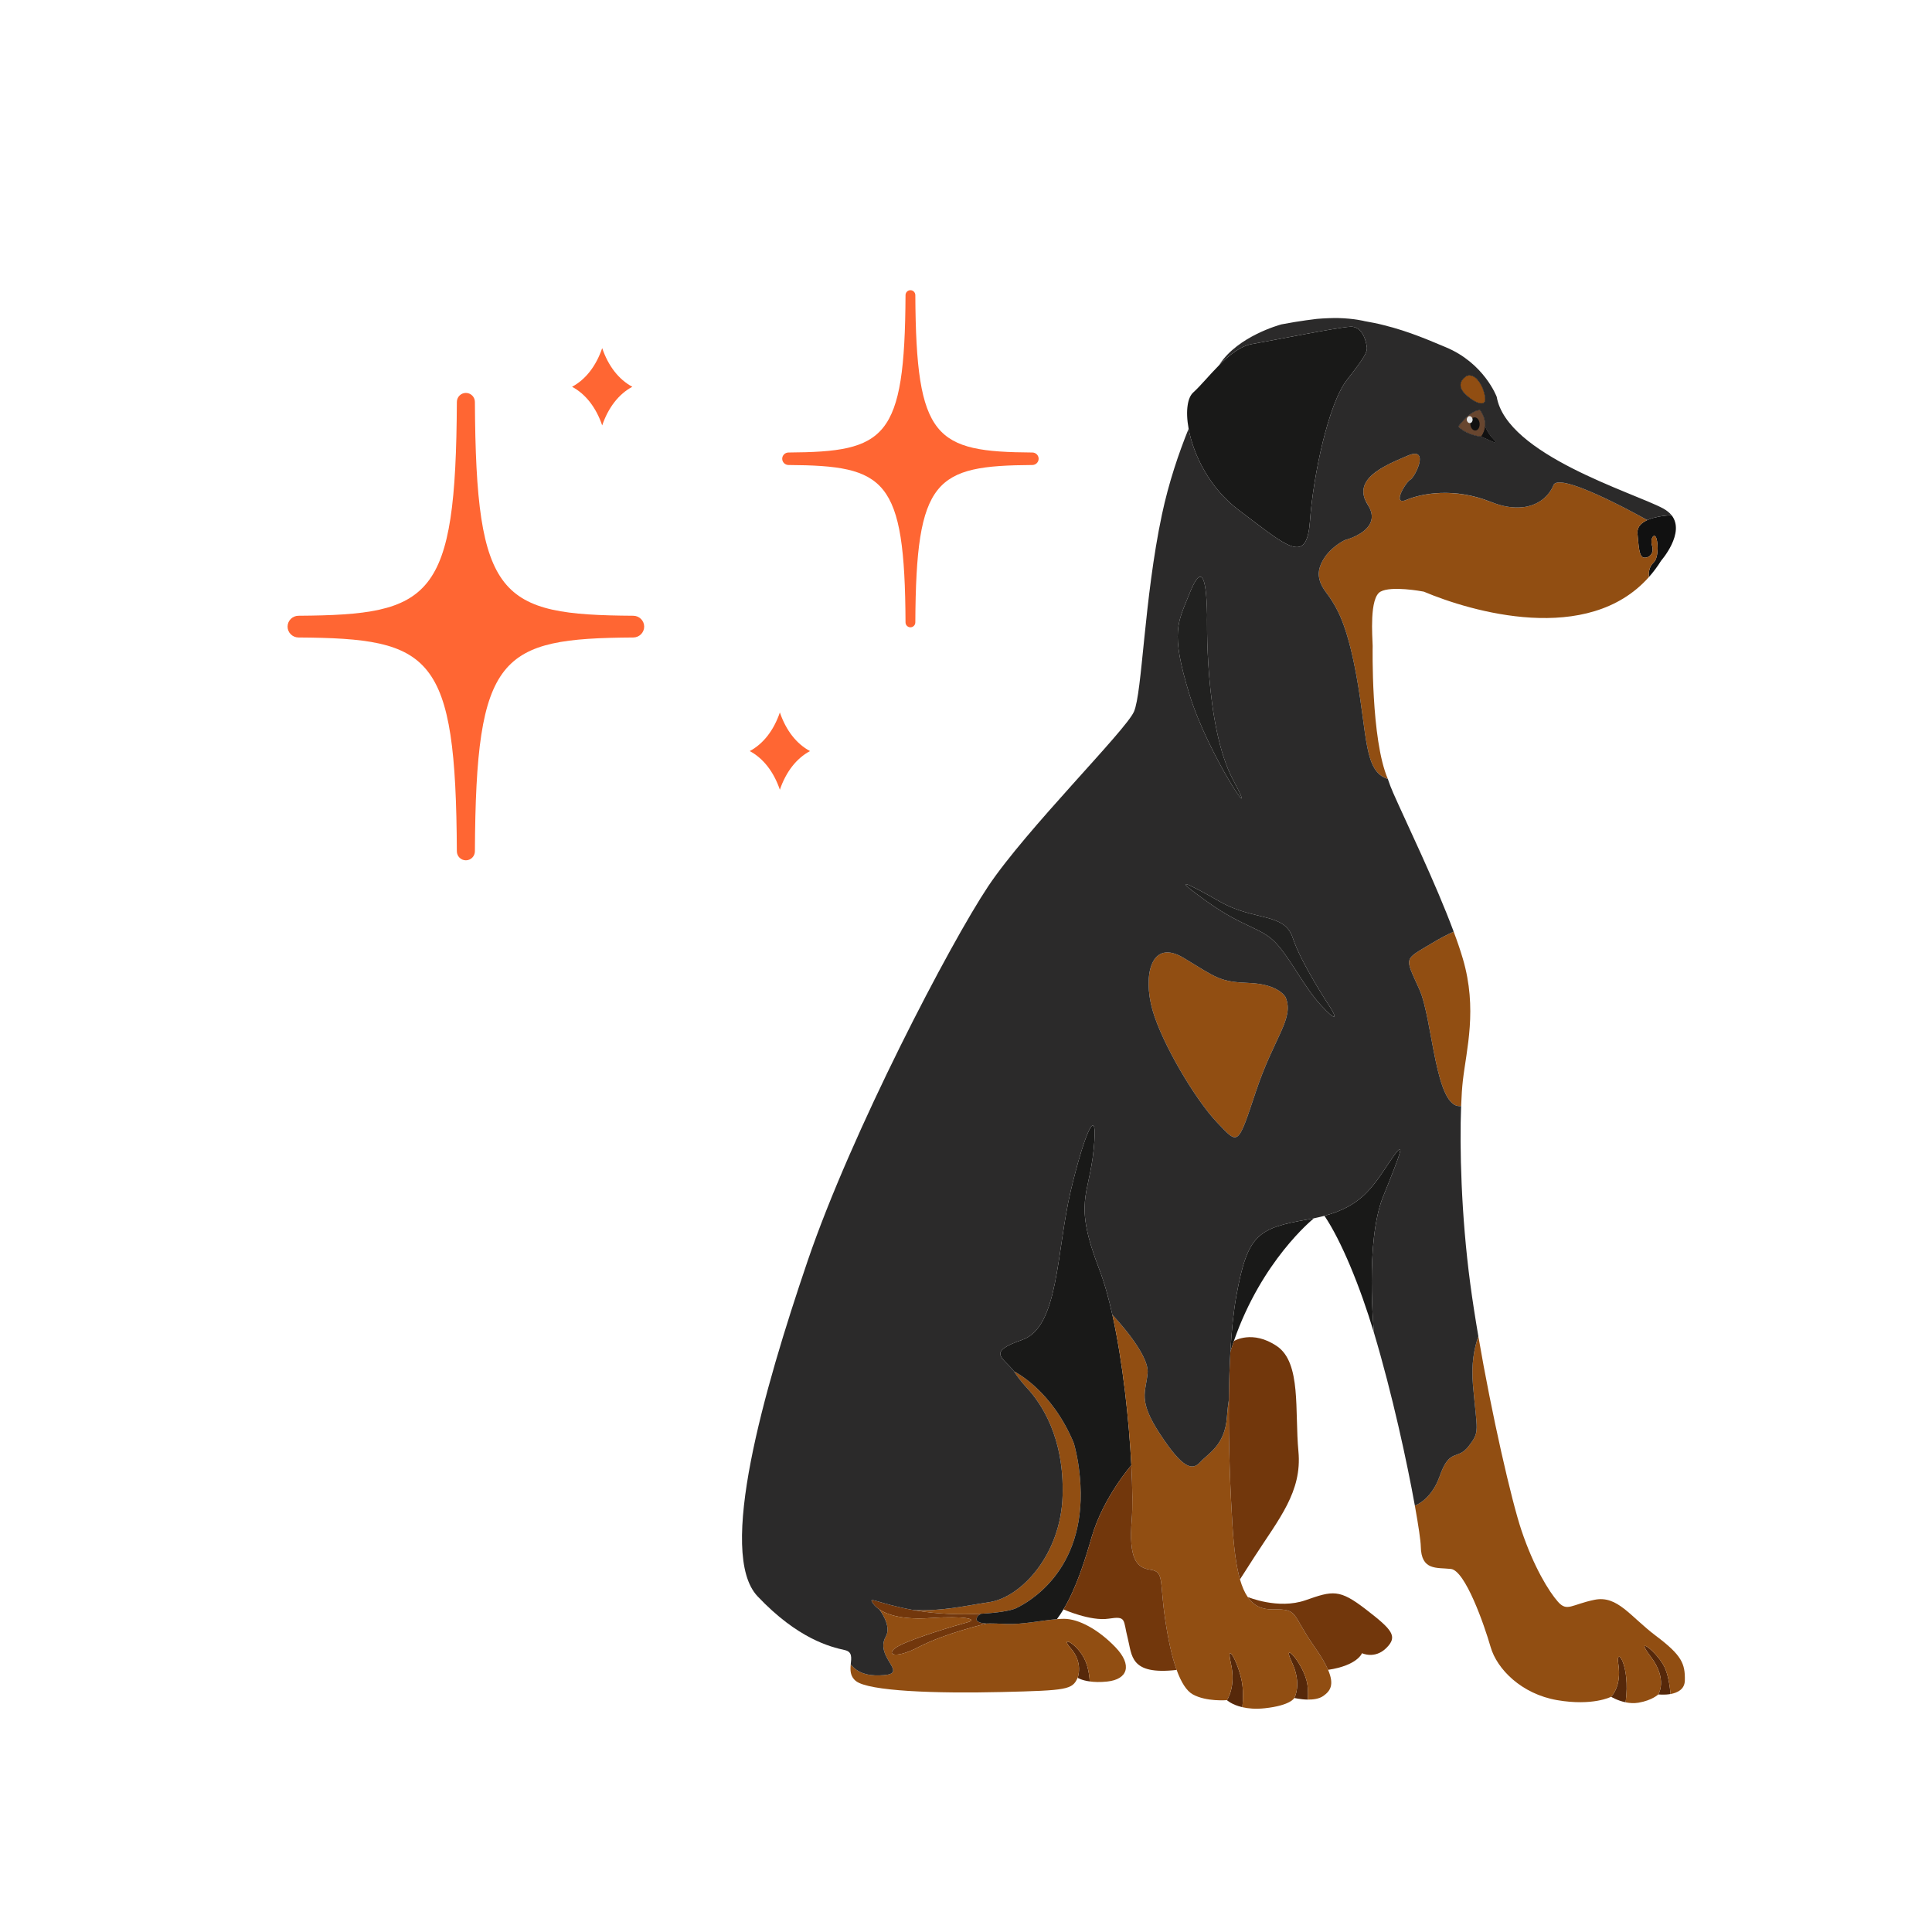 <svg xmlns="http://www.w3.org/2000/svg" xmlns:xlink="http://www.w3.org/1999/xlink" width="800" zoomAndPan="magnify" viewBox="0 0 600 600" height="800" preserveAspectRatio="xMidYMid meet" version="1.0"><defs><clipPath id="ddfc815322"><path d="M 381 513 L 387 513 L 387 530.711 L 381 530.711 Z M 381 513 " clip-rule="nonzero"/></clipPath><clipPath id="a61c4a4615"><path d="M 439 415 L 523.461 415 L 523.461 529 L 439 529 Z M 439 415 " clip-rule="nonzero"/></clipPath><clipPath id="8a1bf27240"><path d="M 345.43 408.094 L 413.574 408.094 L 413.574 530.656 L 345.43 530.656 Z M 345.43 408.094 " clip-rule="nonzero"/></clipPath><clipPath id="4fccdaf4e9"><path d="M 230 98.711 L 520 98.711 L 520 521 L 230 521 Z M 230 98.711 " clip-rule="nonzero"/></clipPath><clipPath id="061071ca2a"><path d="M 89.309 122 L 201 122 L 201 267.562 L 89.309 267.562 Z M 89.309 122 " clip-rule="nonzero"/></clipPath><clipPath id="57693e4f85"><path d="M 242 90 L 322.559 90 L 322.559 195 L 242 195 Z M 242 90 " clip-rule="nonzero"/></clipPath></defs><path fill="#914e12" d="M 511.523 161.508 C 511.531 161.508 511.531 161.512 511.531 161.512 C 511.539 161.512 511.543 161.52 511.555 161.52 L 511.555 161.512 C 511.555 161.512 511.555 161.508 511.543 161.508 L 511.531 161.508 C 511.531 161.508 511.531 161.508 511.523 161.508 " fill-opacity="1" fill-rule="nonzero"/><path fill="#914e12" d="M 511.02 161.219 C 511.027 161.227 511.035 161.234 511.043 161.234 L 511.043 161.227 C 511.035 161.219 511.027 161.219 511.02 161.219 " fill-opacity="1" fill-rule="nonzero"/><path fill="#914e12" d="M 510.852 161.133 C 510.895 161.152 510.941 161.184 510.984 161.199 C 510.961 161.184 510.949 161.168 510.926 161.16 C 510.91 161.152 510.895 161.137 510.883 161.137 C 510.871 161.137 510.863 161.133 510.852 161.133 " fill-opacity="1" fill-rule="nonzero"/><path fill="#914e12" d="M 510.363 173.129 C 510.535 173.188 510.734 173.203 510.949 173.188 C 511.035 173.18 511.117 173.168 511.207 173.152 C 511.117 173.168 511.035 173.172 510.949 173.18 C 510.734 173.203 510.539 173.18 510.363 173.129 " fill-opacity="1" fill-rule="nonzero"/><path fill="#914e12" d="M 510.156 160.738 C 510.164 160.746 510.172 160.746 510.18 160.754 L 510.18 160.746 C 510.172 160.746 510.164 160.738 510.156 160.738 " fill-opacity="1" fill-rule="nonzero"/><path fill="#914e12" d="M 509.777 160.531 C 509.797 160.543 509.801 160.547 509.809 160.547 L 509.809 160.543 C 509.801 160.543 509.797 160.543 509.777 160.531 " fill-opacity="1" fill-rule="nonzero"/><path fill="#914e12" d="M 509.734 160.512 C 509.742 160.52 509.758 160.52 509.766 160.523 C 509.766 160.523 509.758 160.52 509.75 160.512 C 509.742 160.512 509.734 160.512 509.734 160.512 " fill-opacity="1" fill-rule="nonzero"/><path fill="#914e12" d="M 509.344 160.305 C 509.379 160.32 509.41 160.332 509.445 160.348 C 509.418 160.344 509.387 160.324 509.359 160.305 C 509.352 160.305 509.352 160.305 509.344 160.305 " fill-opacity="1" fill-rule="nonzero"/><path fill="#914e12" d="M 486.914 150.219 C 486.938 150.223 486.969 150.23 486.988 150.238 C 487.055 150.246 487.125 150.262 487.191 150.285 C 487.152 150.266 487.125 150.262 487.086 150.254 C 487.055 150.246 487.027 150.238 486.988 150.23 C 486.969 150.223 486.938 150.219 486.914 150.219 " fill-opacity="1" fill-rule="nonzero"/><path fill="#914e12" d="M 485.918 149.996 C 485.949 150 485.973 150.008 486.008 150.02 C 485.992 150.008 485.977 150.008 485.961 150 C 485.949 150 485.934 149.996 485.918 149.996 " fill-opacity="1" fill-rule="nonzero"/><path fill="#914e12" d="M 440.133 145.723 C 440.277 145.398 440.402 145.09 440.5 144.766 C 440.398 145.082 440.27 145.414 440.133 145.723 " fill-opacity="1" fill-rule="nonzero"/><path fill="#914e12" d="M 436.887 141.648 C 436.984 141.602 437.07 141.566 437.16 141.527 C 437.184 141.516 437.203 141.504 437.219 141.5 C 437.195 141.504 437.184 141.516 437.16 141.52 C 437.07 141.559 436.977 141.594 436.887 141.648 " fill-opacity="1" fill-rule="nonzero"/><path fill="#914e12" d="M 435.238 155.535 C 435.254 155.539 435.27 155.539 435.285 155.547 C 435.301 155.555 435.305 155.555 435.32 155.555 C 435.312 155.555 435.312 155.547 435.312 155.547 C 435.301 155.547 435.293 155.539 435.285 155.539 C 435.27 155.539 435.254 155.535 435.238 155.535 " fill-opacity="1" fill-rule="nonzero"/><path fill="#914e12" d="M 434.699 154.855 C 434.699 154.871 434.707 154.883 434.707 154.898 L 434.707 154.871 C 434.707 154.871 434.707 154.859 434.707 154.855 L 434.699 154.855 " fill-opacity="1" fill-rule="nonzero"/><path fill="#914e12" d="M 425.113 163.246 C 425.18 163.16 425.238 163.062 425.297 162.965 L 425.289 162.965 C 425.23 163.062 425.172 163.16 425.113 163.246 " fill-opacity="1" fill-rule="nonzero"/><path fill="#2b2a2a" d="M 511.523 161.508 C 511.531 161.508 511.531 161.512 511.531 161.512 C 511.539 161.512 511.543 161.52 511.555 161.52 C 511.562 161.531 511.562 161.531 511.562 161.531 C 511.566 161.531 511.566 161.531 511.566 161.531 L 511.574 161.52 L 511.574 161.512 L 511.566 161.512 C 511.566 161.512 511.562 161.512 511.555 161.512 C 511.555 161.512 511.555 161.508 511.543 161.508 L 511.531 161.508 C 511.531 161.508 511.531 161.508 511.523 161.508 " fill-opacity="1" fill-rule="nonzero"/><path fill="#2b2a2a" d="M 510.926 161.16 C 510.949 161.168 510.961 161.184 510.984 161.199 C 510.996 161.211 511.008 161.219 511.02 161.219 C 511.027 161.227 511.035 161.234 511.043 161.234 C 511.074 161.25 511.094 161.266 511.117 161.277 C 511.129 161.285 511.148 161.293 511.16 161.309 L 511.168 161.309 C 511.199 161.316 511.215 161.332 511.234 161.344 C 511.273 161.367 511.301 161.383 511.332 161.398 C 511.352 161.41 511.375 161.418 511.391 161.434 C 511.449 161.465 511.496 161.492 511.523 161.508 C 511.523 161.508 511.523 161.508 511.523 161.5 L 511.516 161.492 C 511.5 161.477 511.488 161.469 511.473 161.465 C 511.465 161.453 511.457 161.453 511.457 161.453 L 511.457 161.449 L 511.449 161.449 C 511.414 161.426 511.367 161.398 511.316 161.375 C 511.316 161.367 511.309 161.367 511.309 161.367 C 511.281 161.344 511.23 161.332 511.191 161.301 C 511.168 161.285 511.148 161.27 511.125 161.266 C 511.094 161.25 511.074 161.234 511.043 161.219 C 511.035 161.211 511.02 161.203 511.016 161.203 C 511.008 161.203 511.008 161.199 510.996 161.199 C 510.977 161.184 510.953 161.168 510.926 161.16 " fill-opacity="1" fill-rule="nonzero"/><path fill="#2b2a2a" d="M 510.734 161.055 C 510.738 161.066 510.738 161.066 510.738 161.066 C 510.762 161.07 510.777 161.086 510.793 161.094 C 510.797 161.102 510.805 161.102 510.816 161.102 C 510.793 161.086 510.77 161.07 510.75 161.055 C 510.738 161.055 510.738 161.055 510.734 161.055 " fill-opacity="1" fill-rule="nonzero"/><path fill="#2b2a2a" d="M 510.391 160.867 C 510.406 160.879 510.422 160.887 510.438 160.895 C 510.445 160.902 510.445 160.902 510.453 160.902 C 510.469 160.91 510.473 160.918 510.488 160.922 C 510.512 160.934 510.535 160.945 510.555 160.953 C 510.535 160.945 510.512 160.934 510.488 160.918 C 510.48 160.918 510.48 160.918 510.473 160.91 L 510.469 160.902 C 510.438 160.887 510.414 160.871 510.391 160.867 " fill-opacity="1" fill-rule="nonzero"/><path fill="#2b2a2a" d="M 510.289 160.812 C 510.312 160.828 510.336 160.836 510.348 160.852 C 510.355 160.852 510.363 160.852 510.363 160.852 C 510.348 160.844 510.336 160.836 510.32 160.82 C 510.312 160.82 510.297 160.82 510.289 160.812 " fill-opacity="1" fill-rule="nonzero"/><path fill="#2b2a2a" d="M 510.156 160.738 C 510.164 160.746 510.172 160.746 510.18 160.754 L 510.18 160.746 C 510.172 160.746 510.164 160.738 510.156 160.738 " fill-opacity="1" fill-rule="nonzero"/><path fill="#2b2a2a" d="M 509.898 160.598 C 509.906 160.609 509.906 160.609 509.914 160.609 C 509.922 160.613 509.922 160.613 509.93 160.613 L 509.934 160.613 C 509.949 160.621 509.965 160.637 509.98 160.637 C 509.965 160.629 509.949 160.621 509.934 160.609 C 509.922 160.598 509.914 160.59 509.898 160.598 " fill-opacity="1" fill-rule="nonzero"/><path fill="#2b2a2a" d="M 509.723 160.496 C 509.723 160.504 509.73 160.504 509.734 160.512 C 509.742 160.52 509.758 160.52 509.766 160.523 C 509.773 160.523 509.773 160.531 509.777 160.531 C 509.797 160.543 509.801 160.547 509.809 160.547 L 509.809 160.543 C 509.789 160.523 509.766 160.52 509.75 160.512 C 509.742 160.504 509.73 160.504 509.723 160.496 " fill-opacity="1" fill-rule="nonzero"/><path fill="#2b2a2a" d="M 509.445 160.348 C 509.453 160.355 509.453 160.355 509.465 160.363 C 509.484 160.371 509.512 160.387 509.535 160.391 C 509.508 160.379 509.477 160.363 509.445 160.348 " fill-opacity="1" fill-rule="nonzero"/><path fill="#2b2a2a" d="M 509.176 160.199 C 509.176 160.199 509.176 160.199 509.184 160.211 C 509.234 160.238 509.285 160.266 509.336 160.297 C 509.336 160.297 509.344 160.297 509.344 160.305 C 509.352 160.305 509.352 160.305 509.359 160.305 C 509.387 160.324 509.418 160.344 509.445 160.348 C 509.434 160.332 509.41 160.324 509.387 160.312 C 509.32 160.277 509.246 160.238 509.184 160.199 L 509.176 160.199 " fill-opacity="1" fill-rule="nonzero"/><path fill="#2b2a2a" d="M 509.117 160.172 C 509.121 160.18 509.137 160.188 509.145 160.188 L 509.145 160.18 C 509.137 160.172 509.121 160.172 509.117 160.172 " fill-opacity="1" fill-rule="nonzero"/><path fill="#2b2a2a" d="M 485.961 150 C 485.977 150.008 485.992 150.008 486.008 150.02 C 486.027 150.023 486.043 150.023 486.066 150.023 C 486.117 150.039 486.176 150.055 486.234 150.062 C 486.43 150.098 486.621 150.152 486.828 150.195 C 486.836 150.195 486.836 150.195 486.844 150.195 C 486.863 150.199 486.895 150.207 486.914 150.219 C 486.938 150.219 486.969 150.223 486.988 150.23 C 487.027 150.238 487.055 150.246 487.086 150.254 C 487.055 150.238 487.027 150.23 486.996 150.223 C 486.879 150.195 486.766 150.164 486.656 150.141 C 486.645 150.141 486.629 150.133 486.613 150.133 C 486.598 150.133 486.582 150.129 486.566 150.121 C 486.453 150.098 486.348 150.066 486.234 150.047 C 486.141 150.031 486.051 150.02 485.961 150 " fill-opacity="1" fill-rule="nonzero"/><path fill="#2b2a2a" d="M 481.996 151.641 C 482.055 151.535 482.113 151.434 482.164 151.328 C 482.27 151.117 482.375 150.895 482.453 150.688 L 482.453 150.68 C 482.52 150.531 482.602 150.406 482.711 150.297 C 482.824 150.195 482.957 150.105 483.113 150.039 C 483.727 149.766 484.691 149.781 485.887 149.996 L 485.91 149.996 C 485.887 149.988 485.875 149.98 485.859 149.98 C 485.844 149.973 485.828 149.973 485.816 149.973 C 485.711 149.949 485.605 149.934 485.512 149.922 C 485.414 149.898 485.32 149.883 485.23 149.875 C 485.137 149.863 485.047 149.855 484.949 149.848 C 484.84 149.832 484.73 149.832 484.621 149.824 C 484.492 149.816 484.367 149.809 484.25 149.816 C 484.188 149.809 484.129 149.816 484.07 149.824 L 484.02 149.824 C 483.984 149.824 483.945 149.824 483.918 149.832 C 483.629 149.855 483.383 149.906 483.168 149.988 C 482.965 150.066 482.793 150.18 482.66 150.328 C 482.645 150.34 482.621 150.363 482.609 150.379 C 482.578 150.406 482.555 150.445 482.535 150.48 C 482.508 150.531 482.477 150.598 482.445 150.66 L 482.445 150.664 C 482.359 150.879 482.27 151.102 482.16 151.316 C 482.105 151.426 482.055 151.527 481.996 151.641 " fill-opacity="1" fill-rule="nonzero"/><path fill="#2b2a2a" d="M 440.879 143.312 C 440.883 143.312 440.883 143.305 440.879 143.297 C 440.879 143.297 440.883 143.289 440.883 143.281 L 440.883 143.262 C 440.883 143.262 440.883 143.254 440.883 143.246 C 440.883 143.23 440.891 143.215 440.891 143.211 C 440.891 143.188 440.898 143.156 440.898 143.137 C 440.898 143.156 440.891 143.188 440.883 143.211 C 440.883 143.211 440.883 143.211 440.883 143.215 C 440.883 143.238 440.879 143.27 440.871 143.289 L 440.871 143.305 C 440.871 143.312 440.871 143.312 440.871 143.32 C 440.871 143.344 440.871 143.363 440.863 143.387 C 440.871 143.363 440.879 143.344 440.879 143.32 L 440.879 143.312 " fill-opacity="1" fill-rule="nonzero"/><path fill="#2b2a2a" d="M 440.5 144.766 C 440.523 144.723 440.535 144.68 440.551 144.633 C 440.613 144.449 440.668 144.277 440.715 144.102 C 440.734 144.012 440.758 143.918 440.781 143.828 C 440.781 143.828 440.781 143.828 440.789 143.824 C 440.797 143.785 440.801 143.738 440.812 143.695 C 440.812 143.703 440.812 143.703 440.801 143.711 C 440.797 143.734 440.797 143.758 440.789 143.77 C 440.781 143.785 440.781 143.801 440.773 143.812 L 440.773 143.824 C 440.75 143.895 440.734 143.969 440.715 144.051 C 440.691 144.125 440.68 144.199 440.648 144.277 C 440.602 144.441 440.559 144.602 440.5 144.766 " fill-opacity="1" fill-rule="nonzero"/><path fill="#2b2a2a" d="M 440.133 145.723 C 440.277 145.398 440.402 145.09 440.5 144.766 C 440.398 145.082 440.27 145.414 440.133 145.723 " fill-opacity="1" fill-rule="nonzero"/><path fill="#2b2a2a" d="M 436.031 142 C 436.223 141.926 436.414 141.848 436.605 141.766 C 436.703 141.719 436.789 141.684 436.887 141.648 C 436.977 141.594 437.07 141.559 437.16 141.52 C 437.184 141.516 437.195 141.504 437.219 141.5 C 437.258 141.484 437.285 141.477 437.316 141.461 C 437.367 141.438 437.414 141.418 437.461 141.395 C 437.359 141.418 437.262 141.469 437.168 141.504 C 436.789 141.668 436.41 141.824 436.031 142 " fill-opacity="1" fill-rule="nonzero"/><path fill="#2b2a2a" d="M 434.855 153.777 C 434.945 153.484 435.07 153.164 435.219 152.832 C 435.18 152.914 435.145 152.996 435.105 153.078 C 435.07 153.16 435.039 153.238 435.012 153.32 C 434.973 153.402 434.953 153.484 434.922 153.559 C 434.914 153.594 434.902 153.625 434.887 153.668 C 434.879 153.703 434.863 153.738 434.855 153.777 " fill-opacity="1" fill-rule="nonzero"/><path fill="#2b2a2a" d="M 434.973 155.406 C 434.973 155.406 434.98 155.406 434.98 155.422 L 434.988 155.422 L 434.988 155.414 C 434.98 155.414 434.973 155.406 434.973 155.406 " fill-opacity="1" fill-rule="nonzero"/><path fill="#2b2a2a" d="M 434.699 154.773 L 434.699 154.84 C 434.699 154.84 434.707 154.848 434.707 154.855 C 434.699 154.832 434.699 154.805 434.699 154.773 " fill-opacity="1" fill-rule="nonzero"/><path fill="#2b2a2a" d="M 434.691 154.656 L 434.691 154.691 C 434.691 154.699 434.699 154.715 434.699 154.723 L 434.699 154.59 C 434.691 154.613 434.691 154.633 434.691 154.656 " fill-opacity="1" fill-rule="nonzero"/><path fill="#2b2a2a" d="M 434.879 155.312 C 434.887 155.32 434.887 155.328 434.891 155.328 C 434.891 155.32 434.887 155.32 434.887 155.312 L 434.879 155.312 " fill-opacity="1" fill-rule="nonzero"/><path fill="#2b2a2a" d="M 434.871 155.305 L 434.879 155.312 L 434.879 155.305 C 434.871 155.305 434.871 155.305 434.871 155.305 " fill-opacity="1" fill-rule="nonzero"/><path fill="#2b2a2a" d="M 434.848 155.27 C 434.848 155.273 434.855 155.281 434.855 155.289 L 434.871 155.305 L 434.871 155.289 L 434.863 155.289 C 434.855 155.281 434.855 155.273 434.848 155.27 " fill-opacity="1" fill-rule="nonzero"/><path fill="#2b2a2a" d="M 425.113 163.246 C 425.18 163.16 425.238 163.062 425.297 162.965 C 425.297 162.965 425.297 162.965 425.297 162.961 L 425.289 162.961 C 425.289 162.965 425.289 162.965 425.289 162.965 C 425.23 163.062 425.172 163.16 425.113 163.246 " fill-opacity="1" fill-rule="nonzero"/><path fill="#111111" d="M 508.539 165.66 C 508.559 165.91 508.582 166.152 508.598 166.391 C 508.621 166.625 508.641 166.852 508.656 167.074 C 508.703 167.516 508.738 167.938 508.773 168.328 C 508.793 168.477 508.805 168.617 508.82 168.758 C 508.84 168.977 508.863 169.184 508.887 169.391 C 508.895 169.414 508.895 169.441 508.902 169.473 C 508.914 169.574 508.922 169.68 508.938 169.773 C 508.969 169.973 508.988 170.164 509.02 170.344 C 509.035 170.438 509.051 170.527 509.062 170.609 C 509.145 171.086 509.242 171.492 509.352 171.84 C 509.375 171.906 509.395 171.973 509.418 172.031 C 509.551 172.398 509.723 172.68 509.922 172.871 C 510.016 172.961 510.125 173.035 510.238 173.086 C 510.281 173.109 510.32 173.121 510.363 173.129 C 510.535 173.188 510.734 173.203 510.949 173.188 C 511.035 173.18 511.117 173.168 511.207 173.152 C 511.449 173.109 511.688 173.035 511.891 172.93 C 512.035 172.855 512.168 172.777 512.285 172.688 C 513.141 172.039 513.488 170.836 513.062 169.48 C 512.504 167.723 513.262 166.102 513.953 166.484 C 513.992 166.508 514.02 166.527 514.059 166.566 C 514.094 166.594 514.125 166.633 514.16 166.672 C 514.879 167.547 515.352 173.02 513.512 174.738 L 513.512 174.746 C 513.43 174.82 513.355 174.891 513.281 174.965 C 513.066 175.199 512.891 175.445 512.742 175.695 C 512.594 175.945 512.477 176.203 512.379 176.465 C 512.293 176.719 512.219 176.973 512.168 177.223 C 512.152 177.309 512.137 177.391 512.121 177.473 C 512.012 178.152 512.035 178.734 512.055 179.023 C 512.07 179.148 512.078 179.215 512.078 179.215 C 513.445 177.68 514.723 175.977 515.902 174.09 C 515.902 174.09 523.453 165.484 519.133 160.023 C 519.133 160.023 517.75 160.039 515.992 160.312 C 515.965 160.312 515.934 160.312 515.902 160.32 C 515.859 160.324 515.812 160.332 515.766 160.344 C 515.637 160.363 515.504 160.379 515.371 160.41 C 515.188 160.438 514.996 160.48 514.805 160.52 C 513.855 160.711 512.875 160.969 511.977 161.352 L 511.969 161.352 C 511.832 161.402 511.699 161.453 511.574 161.512 L 511.574 161.52 L 511.566 161.531 C 511.566 161.531 511.566 161.531 511.562 161.531 C 511.449 161.578 511.348 161.625 511.242 161.676 C 510.93 161.832 510.637 162.008 510.363 162.191 C 510.18 162.32 510.012 162.453 509.844 162.59 C 509.766 162.664 509.684 162.738 509.609 162.812 C 509.16 163.254 508.828 163.77 508.656 164.363 C 508.605 164.539 508.57 164.715 508.547 164.906 C 508.516 165.141 508.516 165.395 508.539 165.66 " fill-opacity="1" fill-rule="nonzero"/><path fill="#2b2a2a" d="M 425.402 162.766 C 425.371 162.832 425.336 162.898 425.297 162.961 C 425.297 162.965 425.297 162.965 425.297 162.965 L 425.289 162.965 C 425.289 162.965 425.289 162.965 425.289 162.961 C 425.324 162.898 425.363 162.832 425.402 162.766 Z M 435.285 155.539 C 435.293 155.539 435.301 155.547 435.312 155.547 C 435.312 155.547 435.312 155.555 435.32 155.555 C 435.305 155.555 435.301 155.555 435.285 155.547 C 435.27 155.539 435.254 155.539 435.238 155.535 C 435.254 155.535 435.27 155.539 435.285 155.539 Z M 434.871 155.289 L 434.871 155.297 L 434.863 155.297 L 434.863 155.289 Z M 434.887 153.668 C 434.902 153.625 434.914 153.594 434.922 153.559 C 434.953 153.484 434.973 153.402 435.012 153.32 C 435.039 153.238 435.07 153.16 435.105 153.078 C 435.145 152.996 435.18 152.914 435.219 152.832 C 435.07 153.164 434.945 153.484 434.855 153.777 C 434.863 153.738 434.879 153.703 434.887 153.668 Z M 437.168 141.504 C 437.262 141.469 437.359 141.418 437.461 141.395 C 437.414 141.418 437.367 141.438 437.316 141.461 C 437.285 141.477 437.258 141.484 437.219 141.5 C 437.203 141.504 437.184 141.516 437.16 141.527 C 437.07 141.566 436.984 141.602 436.887 141.648 C 436.789 141.684 436.703 141.719 436.605 141.766 C 436.414 141.848 436.223 141.926 436.031 142 C 436.41 141.824 436.789 141.668 437.168 141.504 Z M 440.871 143.32 L 440.879 143.32 C 440.879 143.344 440.871 143.363 440.863 143.387 C 440.871 143.363 440.871 143.344 440.871 143.32 Z M 440.883 143.262 L 440.883 143.281 C 440.883 143.289 440.879 143.297 440.879 143.297 L 440.871 143.297 L 440.871 143.289 C 440.879 143.281 440.879 143.277 440.883 143.262 Z M 440.648 144.277 C 440.68 144.199 440.691 144.125 440.715 144.051 C 440.734 143.977 440.758 143.902 440.781 143.828 C 440.758 143.918 440.734 144.012 440.715 144.102 C 440.668 144.277 440.613 144.449 440.551 144.633 C 440.535 144.68 440.523 144.723 440.5 144.766 C 440.559 144.602 440.602 144.441 440.648 144.277 Z M 440.789 143.77 C 440.797 143.758 440.797 143.734 440.801 143.711 C 440.812 143.703 440.812 143.703 440.812 143.695 C 440.801 143.738 440.797 143.785 440.789 143.824 C 440.781 143.828 440.781 143.828 440.781 143.828 C 440.781 143.824 440.781 143.824 440.781 143.812 C 440.781 143.801 440.789 143.785 440.789 143.77 Z M 482.16 151.316 C 482.27 151.102 482.359 150.879 482.445 150.664 L 482.445 150.66 C 482.477 150.598 482.508 150.531 482.535 150.48 C 482.555 150.445 482.578 150.406 482.609 150.379 C 482.621 150.363 482.645 150.34 482.66 150.328 C 482.793 150.18 482.965 150.066 483.168 149.988 C 483.383 149.906 483.629 149.855 483.918 149.832 C 483.945 149.824 483.984 149.824 484.02 149.824 L 484.07 149.824 C 484.129 149.816 484.188 149.809 484.25 149.816 C 484.367 149.809 484.492 149.816 484.621 149.824 C 484.73 149.832 484.84 149.832 484.949 149.848 C 485.039 149.863 485.137 149.867 485.23 149.883 C 485.328 149.891 485.414 149.906 485.512 149.922 C 485.605 149.934 485.711 149.949 485.816 149.973 C 485.828 149.973 485.844 149.973 485.859 149.98 C 485.875 149.98 485.887 149.988 485.91 149.996 L 485.887 149.996 C 484.691 149.781 483.727 149.766 483.113 150.039 C 482.957 150.105 482.824 150.195 482.711 150.297 C 482.602 150.406 482.52 150.531 482.453 150.68 L 482.453 150.688 C 482.375 150.895 482.27 151.117 482.164 151.328 C 482.113 151.434 482.055 151.535 481.996 151.641 C 482.055 151.527 482.105 151.426 482.16 151.316 Z M 485.961 150 C 486 150.008 486.027 150.02 486.066 150.023 C 486.043 150.023 486.027 150.023 486.008 150.02 C 485.973 150.008 485.949 150 485.918 149.996 C 485.934 149.996 485.949 150 485.961 150 Z M 486.566 150.121 C 486.582 150.129 486.598 150.133 486.613 150.133 C 486.629 150.133 486.645 150.141 486.656 150.141 C 486.766 150.164 486.879 150.195 486.996 150.223 C 487.027 150.23 487.055 150.238 487.086 150.254 C 487.125 150.262 487.152 150.266 487.191 150.285 C 487.125 150.262 487.055 150.246 486.988 150.238 C 486.969 150.23 486.938 150.223 486.914 150.219 C 486.895 150.207 486.863 150.199 486.844 150.195 C 486.836 150.195 486.836 150.195 486.828 150.195 C 486.621 150.152 486.43 150.098 486.234 150.062 C 486.34 150.074 486.453 150.098 486.566 150.121 Z M 514.805 160.52 C 513.867 160.719 512.875 160.988 511.977 161.352 C 512.875 160.969 513.855 160.711 514.805 160.52 Z M 510.719 161.043 C 510.727 161.051 510.727 161.051 510.734 161.055 C 510.727 161.051 510.711 161.043 510.695 161.035 C 510.703 161.035 510.711 161.043 510.719 161.043 Z M 510.883 161.137 C 510.895 161.137 510.91 161.152 510.926 161.16 C 510.949 161.168 510.961 161.184 510.984 161.199 C 510.941 161.184 510.895 161.152 510.852 161.133 C 510.844 161.133 510.844 161.121 510.836 161.117 C 510.852 161.117 510.871 161.133 510.883 161.137 Z M 510.996 161.199 C 511.008 161.199 511.008 161.203 511.016 161.203 C 511.02 161.211 511.02 161.219 511.02 161.219 C 511.008 161.219 510.996 161.211 510.984 161.199 C 510.992 161.199 510.992 161.199 510.996 161.199 Z M 511.043 161.227 C 511.074 161.242 511.102 161.254 511.125 161.266 C 511.148 161.27 511.168 161.285 511.191 161.301 C 511.23 161.332 511.281 161.344 511.309 161.367 C 511.309 161.367 511.316 161.367 511.316 161.375 C 511.367 161.398 511.414 161.426 511.449 161.449 C 511.449 161.449 511.457 161.449 511.457 161.453 C 511.457 161.453 511.465 161.453 511.473 161.465 C 511.488 161.469 511.5 161.477 511.516 161.492 L 511.523 161.5 C 511.531 161.5 511.531 161.5 511.539 161.5 L 511.539 161.508 L 511.543 161.508 C 511.555 161.508 511.555 161.512 511.555 161.512 C 511.562 161.512 511.566 161.512 511.566 161.512 C 511.574 161.52 511.574 161.52 511.574 161.52 L 511.566 161.531 C 511.566 161.531 511.566 161.531 511.562 161.531 C 511.562 161.531 511.562 161.531 511.555 161.52 C 511.543 161.52 511.539 161.512 511.531 161.512 L 511.531 161.508 C 511.531 161.508 511.531 161.508 511.523 161.508 C 511.496 161.492 511.449 161.465 511.391 161.434 C 511.375 161.418 511.352 161.41 511.332 161.398 C 511.301 161.383 511.273 161.367 511.234 161.344 C 511.215 161.332 511.199 161.316 511.168 161.309 L 511.16 161.309 C 511.148 161.293 511.129 161.285 511.117 161.277 C 511.094 161.266 511.074 161.25 511.043 161.234 C 511.035 161.234 511.027 161.227 511.02 161.219 C 511.027 161.219 511.035 161.219 511.043 161.227 Z M 510.469 160.902 L 510.473 160.91 C 510.469 160.91 510.461 160.91 510.453 160.902 C 510.445 160.902 510.445 160.902 510.438 160.895 C 510.422 160.887 510.406 160.879 510.391 160.867 C 510.414 160.871 510.438 160.887 510.469 160.902 Z M 509.891 160.59 L 509.891 160.598 C 509.883 160.59 509.875 160.586 509.867 160.578 C 509.875 160.578 509.883 160.586 509.891 160.59 Z M 509.75 160.512 C 509.766 160.52 509.789 160.523 509.809 160.543 L 509.809 160.547 C 509.801 160.547 509.797 160.543 509.777 160.531 C 509.773 160.531 509.773 160.523 509.766 160.523 C 509.758 160.52 509.742 160.52 509.734 160.512 C 509.73 160.504 509.723 160.504 509.723 160.496 C 509.73 160.504 509.742 160.504 509.75 160.512 Z M 509.535 160.391 C 509.512 160.387 509.484 160.371 509.465 160.363 C 509.453 160.355 509.453 160.355 509.445 160.348 C 509.477 160.363 509.508 160.379 509.535 160.391 Z M 509.184 160.199 C 509.246 160.238 509.32 160.277 509.387 160.312 C 509.41 160.324 509.434 160.332 509.445 160.348 C 509.41 160.332 509.379 160.32 509.344 160.305 C 509.344 160.297 509.336 160.297 509.336 160.297 C 509.285 160.266 509.234 160.238 509.184 160.211 C 509.176 160.199 509.176 160.199 509.176 160.199 L 509.184 160.199 " fill-opacity="1" fill-rule="nonzero"/><path fill="#2b2a2a" d="M 486.996 150.223 C 487.027 150.23 487.055 150.238 487.086 150.254 C 487.125 150.262 487.152 150.266 487.191 150.285 C 487.125 150.262 487.055 150.246 486.988 150.238 C 486.969 150.23 486.938 150.223 486.914 150.219 C 486.895 150.207 486.863 150.199 486.844 150.195 C 486.836 150.195 486.836 150.195 486.828 150.195 C 486.766 150.172 486.711 150.156 486.656 150.141 C 486.766 150.164 486.879 150.195 486.996 150.223 Z M 440.883 143.262 L 440.883 143.281 C 440.883 143.289 440.879 143.297 440.879 143.297 C 440.883 143.305 440.883 143.312 440.879 143.312 L 440.871 143.305 L 440.871 143.289 C 440.879 143.281 440.879 143.277 440.883 143.262 Z M 440.789 143.77 C 440.797 143.758 440.797 143.734 440.801 143.711 C 440.812 143.703 440.812 143.703 440.812 143.695 C 440.801 143.738 440.797 143.785 440.789 143.824 C 440.789 143.824 440.789 143.824 440.781 143.812 C 440.781 143.801 440.789 143.785 440.789 143.77 " fill-opacity="1" fill-rule="nonzero"/><path fill="#2b2a2a" d="M 456.09 129.027 C 456.266 128.871 456.449 128.734 456.641 128.594 C 456.93 128.387 457.219 128.195 457.512 128.023 C 457.758 127.883 458.008 127.766 458.258 127.664 C 458.512 127.559 458.762 127.484 459.02 127.438 C 459.219 127.398 459.418 127.375 459.621 127.371 C 459.68 127.438 459.957 127.805 460.262 128.387 C 460.363 128.57 460.461 128.77 460.562 128.992 C 460.949 129.883 461.297 131.078 461.184 132.406 C 461.184 132.406 461.184 132.406 461.184 132.41 C 461.242 132.559 462.129 134.773 463.902 136.527 C 464.496 137.105 464.715 137.391 464.613 137.457 C 464.574 137.48 464.496 137.473 464.375 137.441 C 464.348 137.434 464.309 137.43 464.273 137.418 L 464.273 137.414 C 464.266 137.414 464.266 137.414 464.258 137.414 C 464.223 137.398 464.176 137.383 464.125 137.371 C 464.074 137.352 464.023 137.332 463.969 137.309 C 463.934 137.297 463.895 137.285 463.859 137.266 C 463.828 137.25 463.793 137.242 463.766 137.219 C 463.711 137.207 463.66 137.184 463.602 137.152 C 463.469 137.105 463.328 137.043 463.172 136.977 C 463.152 136.965 463.121 136.953 463.09 136.941 C 463.086 136.941 463.074 136.934 463.07 136.934 C 463.055 136.926 463.039 136.918 463.023 136.91 C 462.973 136.883 462.914 136.859 462.855 136.828 C 462.805 136.816 462.758 136.793 462.707 136.773 C 462.625 136.734 462.539 136.691 462.449 136.652 L 462.441 136.645 C 462.219 136.551 461.977 136.441 461.723 136.328 C 461.723 136.328 461.719 136.328 461.719 136.32 C 461.465 136.203 461.191 136.086 460.906 135.961 C 460.617 135.832 460.312 135.699 460.004 135.57 C 460.004 135.57 459.855 135.562 459.602 135.523 C 459.516 135.508 459.418 135.496 459.309 135.48 C 459.109 135.453 458.863 135.406 458.594 135.348 C 458.406 135.305 458.215 135.258 458.008 135.207 C 457.801 135.156 457.586 135.098 457.363 135.023 C 457.246 134.988 457.137 134.949 457.02 134.914 C 456.648 134.789 456.258 134.633 455.859 134.453 C 455.555 134.316 455.254 134.168 454.949 134 C 454.742 133.887 454.543 133.77 454.344 133.637 C 453.844 133.312 453.34 132.934 452.875 132.5 C 452.875 132.5 454.262 130.523 456.09 129.027 Z M 454.586 117.48 C 454.719 117.336 454.871 117.211 455.023 117.094 C 455.074 117.059 455.117 117.023 455.172 116.984 C 456.539 115.996 458.324 117.094 459.117 118.297 C 459.117 118.297 460.82 120.281 461.207 123.539 C 461.289 124.234 461.176 124.691 460.918 124.957 C 460.875 125.008 460.816 125.059 460.754 125.098 C 460.293 125.395 459.531 125.281 458.66 124.906 C 458.449 124.816 458.23 124.715 458.016 124.594 C 457.793 124.477 457.566 124.34 457.336 124.195 C 457.16 124.078 456.973 123.961 456.797 123.836 C 456.641 123.719 456.48 123.598 456.324 123.484 C 456.156 123.352 455.984 123.219 455.82 123.07 C 455.555 122.848 455.297 122.617 455.051 122.375 C 452.883 120.242 453.5 118.547 454.586 117.48 " fill-opacity="1" fill-rule="nonzero"/><path fill="#2b2a2a" d="M 511.539 161.5 L 511.539 161.508 L 511.531 161.508 C 511.531 161.508 511.531 161.508 511.523 161.508 C 511.523 161.508 511.523 161.508 511.523 161.5 C 511.531 161.5 511.531 161.5 511.539 161.5 Z M 510.996 161.199 C 510.992 161.199 510.992 161.199 510.984 161.199 C 510.961 161.184 510.949 161.168 510.926 161.16 C 510.953 161.168 510.977 161.184 510.996 161.199 Z M 510.469 160.902 L 510.473 160.91 C 510.469 160.91 510.461 160.91 510.453 160.902 C 510.445 160.902 510.445 160.902 510.438 160.895 C 510.422 160.887 510.406 160.879 510.391 160.867 C 510.414 160.871 510.438 160.887 510.469 160.902 Z M 509.75 160.512 C 509.742 160.512 509.734 160.512 509.734 160.512 C 509.73 160.504 509.723 160.504 509.723 160.496 C 509.73 160.504 509.742 160.504 509.75 160.512 Z M 509.094 160.156 L 509.094 160.164 C 509.086 160.156 509.07 160.148 509.062 160.145 C 509.07 160.148 509.078 160.156 509.094 160.156 Z M 456.09 129.027 C 456.266 128.871 456.449 128.727 456.641 128.594 C 456.93 128.379 457.219 128.188 457.512 128.023 C 457.758 127.883 458.008 127.766 458.258 127.664 C 458.512 127.559 458.762 127.484 459.02 127.438 C 459.219 127.391 459.418 127.371 459.621 127.359 C 459.621 127.359 459.621 127.359 459.621 127.371 C 459.68 127.438 459.957 127.805 460.262 128.387 C 460.363 128.57 460.461 128.77 460.562 128.992 C 460.949 129.883 461.297 131.078 461.184 132.406 C 461.184 132.406 461.184 132.406 461.184 132.41 C 461.242 132.559 462.129 134.773 463.902 136.527 C 464.496 137.105 464.715 137.391 464.613 137.457 C 464.574 137.48 464.496 137.473 464.375 137.441 C 464.348 137.434 464.309 137.43 464.273 137.418 L 464.273 137.414 C 464.266 137.414 464.266 137.414 464.258 137.414 C 464.223 137.398 464.176 137.383 464.125 137.371 C 464.074 137.352 464.023 137.332 463.969 137.309 C 463.934 137.297 463.895 137.285 463.859 137.266 C 463.844 137.258 463.828 137.258 463.812 137.242 C 463.77 137.238 463.727 137.215 463.676 137.191 C 463.652 137.184 463.633 137.172 463.602 137.152 C 463.469 137.105 463.328 137.043 463.172 136.977 C 463.152 136.965 463.121 136.953 463.09 136.941 C 463.086 136.941 463.074 136.934 463.07 136.934 C 463.055 136.926 463.039 136.918 463.023 136.91 C 462.973 136.883 462.914 136.859 462.855 136.828 C 462.805 136.816 462.758 136.793 462.707 136.773 C 462.625 136.734 462.539 136.691 462.449 136.652 L 462.441 136.645 C 462.219 136.551 461.977 136.441 461.723 136.328 C 461.723 136.328 461.719 136.328 461.719 136.32 C 461.465 136.203 461.191 136.086 460.906 135.961 C 460.754 135.895 460.609 135.832 460.461 135.766 C 460.312 135.699 460.156 135.633 460.004 135.57 C 460.004 135.57 459.855 135.562 459.602 135.523 C 459.516 135.508 459.418 135.496 459.309 135.48 C 459.109 135.453 458.863 135.406 458.594 135.348 C 458.406 135.305 458.215 135.258 458.008 135.207 C 457.801 135.156 457.586 135.098 457.363 135.023 C 457.246 134.988 457.137 134.949 457.02 134.914 C 456.648 134.789 456.258 134.633 455.859 134.453 C 455.555 134.316 455.254 134.168 454.949 134 C 454.742 133.887 454.543 133.77 454.344 133.637 C 453.844 133.312 453.34 132.934 452.875 132.5 C 452.875 132.5 454.262 130.523 456.09 129.027 Z M 454.586 117.48 C 454.719 117.336 454.871 117.211 455.023 117.094 C 455.074 117.059 455.117 117.023 455.172 116.984 C 456.539 115.996 458.324 117.094 459.117 118.297 C 459.117 118.297 460.82 120.281 461.207 123.539 C 461.289 124.234 461.176 124.691 460.918 124.957 C 460.875 125.008 460.816 125.059 460.754 125.098 C 460.293 125.395 459.531 125.281 458.66 124.906 C 458.449 124.816 458.23 124.715 458.016 124.594 C 457.793 124.477 457.566 124.34 457.336 124.195 C 457.16 124.078 456.973 123.961 456.797 123.836 C 456.641 123.719 456.48 123.598 456.324 123.484 C 456.156 123.352 455.984 123.219 455.82 123.07 C 455.555 122.848 455.297 122.617 455.051 122.375 C 452.883 120.242 453.5 118.547 454.586 117.48 Z M 440.898 143.137 C 440.898 143.156 440.891 143.188 440.891 143.211 C 440.891 143.215 440.883 143.23 440.883 143.246 L 440.883 143.215 C 440.883 143.211 440.883 143.211 440.883 143.211 C 440.891 143.188 440.898 143.156 440.898 143.137 Z M 440.871 143.32 C 440.871 143.312 440.871 143.312 440.871 143.305 C 440.879 143.305 440.879 143.305 440.879 143.297 C 440.883 143.305 440.883 143.312 440.879 143.312 L 440.879 143.32 C 440.879 143.344 440.871 143.363 440.863 143.387 C 440.871 143.363 440.871 143.344 440.871 143.32 Z M 440.781 143.812 C 440.781 143.801 440.789 143.785 440.789 143.77 C 440.797 143.758 440.797 143.734 440.801 143.711 C 440.812 143.703 440.812 143.703 440.812 143.695 C 440.801 143.738 440.797 143.785 440.789 143.824 C 440.781 143.828 440.781 143.828 440.781 143.828 L 440.773 143.824 Z M 435.285 155.539 C 435.27 155.539 435.254 155.535 435.238 155.535 L 435.234 155.527 C 435.246 155.535 435.27 155.535 435.285 155.539 Z M 435.438 155.562 C 435.41 155.562 435.383 155.562 435.352 155.555 C 435.344 155.555 435.344 155.555 435.336 155.555 C 435.336 155.555 435.328 155.555 435.328 155.547 C 435.367 155.555 435.402 155.555 435.438 155.562 Z M 434.871 155.289 L 434.871 155.297 L 434.863 155.297 L 434.863 155.289 Z M 434.887 153.668 C 434.902 153.625 434.914 153.594 434.922 153.559 C 434.953 153.484 434.973 153.402 435.012 153.32 C 435.039 153.238 435.07 153.16 435.105 153.078 C 435.145 152.996 435.18 152.914 435.219 152.832 C 435.07 153.164 434.945 153.484 434.855 153.777 C 434.863 153.738 434.879 153.703 434.887 153.668 Z M 434.824 155.238 C 434.824 155.238 434.824 155.238 434.82 155.238 C 434.812 155.223 434.805 155.203 434.797 155.18 C 434.812 155.203 434.82 155.223 434.824 155.238 Z M 434.781 155.141 C 434.789 155.148 434.789 155.148 434.781 155.156 C 434.773 155.141 434.773 155.137 434.766 155.121 C 434.766 155.125 434.773 155.137 434.781 155.141 Z M 434.707 154.855 C 434.707 154.859 434.707 154.871 434.707 154.871 C 434.707 154.898 434.715 154.926 434.723 154.949 C 434.715 154.938 434.707 154.922 434.707 154.906 L 434.707 154.898 C 434.707 154.883 434.699 154.871 434.699 154.855 L 434.699 154.773 C 434.699 154.805 434.699 154.832 434.707 154.855 Z M 434.699 154.59 L 434.699 154.723 C 434.699 154.715 434.691 154.699 434.691 154.691 L 434.691 154.656 C 434.691 154.633 434.691 154.613 434.699 154.59 " fill-opacity="1" fill-rule="nonzero"/><path fill="#68462f" d="M 452.875 132.5 C 453.34 132.934 453.844 133.312 454.344 133.637 C 454.543 133.77 454.742 133.887 454.949 134 C 455.254 134.168 455.555 134.316 455.859 134.453 C 456.258 134.633 456.648 134.789 457.02 134.914 C 457.137 134.949 457.246 134.988 457.363 135.023 C 457.586 135.098 457.801 135.156 458.008 135.207 C 458.215 135.258 458.406 135.305 458.594 135.348 C 458.863 135.406 459.109 135.453 459.309 135.48 C 459.418 135.496 459.516 135.508 459.602 135.523 C 459.855 135.555 460.004 135.562 460.004 135.562 C 460.777 134.492 461.109 133.422 461.184 132.41 C 461.184 132.406 461.184 132.406 461.184 132.406 C 461.297 131.078 460.949 129.883 460.562 128.992 C 460.461 128.77 460.363 128.57 460.262 128.387 C 459.957 127.805 459.68 127.438 459.621 127.371 C 459.621 127.359 459.621 127.359 459.621 127.359 C 459.418 127.371 459.219 127.391 459.02 127.438 C 458.762 127.484 458.512 127.559 458.258 127.664 C 458.008 127.766 457.758 127.883 457.512 128.023 C 457.219 128.188 456.93 128.379 456.641 128.594 C 456.449 128.727 456.266 128.871 456.09 129.027 C 454.262 130.523 452.875 132.5 452.875 132.5 " fill-opacity="1" fill-rule="nonzero"/><path fill="#111111" d="M 460.004 135.562 C 460.312 135.699 460.617 135.832 460.906 135.961 C 461.191 136.086 461.465 136.203 461.719 136.32 C 461.719 136.328 461.723 136.328 461.723 136.328 C 461.977 136.441 462.219 136.551 462.441 136.645 L 462.449 136.652 C 462.539 136.691 462.625 136.734 462.707 136.773 C 462.816 136.824 462.922 136.867 463.023 136.91 C 463.039 136.918 463.055 136.926 463.07 136.934 C 463.074 136.934 463.086 136.941 463.09 136.941 C 463.121 136.953 463.152 136.965 463.172 136.977 C 463.328 137.043 463.469 137.105 463.602 137.152 C 463.633 137.172 463.652 137.184 463.676 137.191 C 463.703 137.207 463.734 137.215 463.766 137.219 C 463.793 137.242 463.828 137.25 463.859 137.266 C 463.895 137.285 463.934 137.297 463.969 137.309 C 464.023 137.332 464.074 137.352 464.125 137.371 C 464.176 137.383 464.223 137.398 464.258 137.414 C 464.266 137.414 464.266 137.414 464.273 137.414 C 464.309 137.43 464.348 137.434 464.375 137.441 C 464.496 137.473 464.574 137.48 464.613 137.457 C 464.715 137.391 464.496 137.105 463.902 136.527 C 462.129 134.773 461.242 132.559 461.184 132.41 C 461.109 133.422 460.777 134.492 460.004 135.562 " fill-opacity="1" fill-rule="nonzero"/><path fill="#914e12" d="M 455.051 122.375 C 455.297 122.617 455.555 122.848 455.82 123.07 C 455.984 123.219 456.156 123.352 456.324 123.484 C 456.48 123.598 456.641 123.719 456.797 123.836 C 456.973 123.961 457.16 124.078 457.336 124.195 C 457.566 124.34 457.793 124.477 458.016 124.594 C 458.23 124.715 458.449 124.816 458.66 124.906 C 459.531 125.281 460.293 125.395 460.754 125.098 C 460.816 125.059 460.875 125.008 460.918 124.957 C 461.176 124.691 461.289 124.234 461.207 123.539 C 460.82 120.281 459.117 118.297 459.117 118.297 C 458.324 117.094 456.539 115.996 455.172 116.984 C 455.117 117.023 455.074 117.059 455.023 117.094 C 454.871 117.211 454.719 117.336 454.586 117.48 C 453.5 118.547 452.883 120.242 455.051 122.375 " fill-opacity="1" fill-rule="nonzero"/><path fill="#111111" d="M 456.617 131.777 C 456.715 132.91 457.441 133.77 458.242 133.699 C 459.039 133.633 459.605 132.66 459.512 131.531 C 459.414 130.402 458.688 129.543 457.891 129.613 C 457.09 129.68 456.52 130.648 456.617 131.777 " fill-opacity="1" fill-rule="nonzero"/><path fill="#e6e7e8" d="M 455.527 130.395 C 455.582 130.988 456.023 131.434 456.52 131.395 C 457.02 131.348 457.379 130.836 457.328 130.242 C 457.277 129.648 456.832 129.199 456.336 129.242 C 455.84 129.285 455.477 129.801 455.527 130.395 " fill-opacity="1" fill-rule="nonzero"/><path fill="#191918" d="M 369.137 133.145 C 370.613 141.203 375.605 151.559 384.738 158.434 C 398.094 168.461 404.293 174.273 406.258 165.844 C 406.527 164.723 406.707 163.352 406.828 161.711 C 407.84 147.688 412.523 125.355 418.359 117.898 C 424.188 110.449 424.832 109.078 424.402 107.301 C 424.402 107.301 423.598 101.195 419.348 101.461 C 415.094 101.727 396.113 105.559 388.883 106.836 C 385.203 107.484 381.746 110.266 378.621 113.398 C 375.602 116.426 372.883 119.793 370.57 121.887 C 369.699 122.676 369.113 124.027 368.848 125.789 C 368.531 127.793 368.621 130.332 369.137 133.145 " fill-opacity="1" fill-rule="nonzero"/><path fill="#914e12" d="M 283.566 499.992 C 283.863 500.051 284.156 500.105 284.469 500.156 C 291.074 501.297 298.578 501.504 304.652 501.164 C 309.785 500.887 313.898 500.223 315.594 499.418 C 319.285 497.66 337.016 487.988 335.539 461.07 C 335.273 456.25 334.539 451.988 333.5 448.234 C 326.68 431.703 315.281 426.082 314.926 425.91 C 315.895 427.438 317.293 429.262 318.914 431.016 C 323.348 435.809 330.551 446.32 329.996 464.57 C 329.441 482.824 317.164 496.098 307.191 497.574 C 300.02 498.637 292.227 500.504 283.566 499.992 " fill-opacity="1" fill-rule="nonzero"/><path fill="#72370c" d="M 271.207 498.066 C 271.652 498.672 272.258 499.262 273.062 499.809 C 273.062 499.809 273.062 499.809 273.07 499.816 C 275.855 501.711 280.938 503.066 289.055 502.492 C 299.523 501.758 304.082 502.863 300.387 503.844 C 296.695 504.824 284.379 508.512 279.453 510.973 C 274.535 513.43 277.117 515.77 285.363 511.461 C 293.613 507.164 306.418 504.211 306.418 504.211 C 306.418 504.211 303.336 504.145 303.285 502.945 C 303.242 501.746 304.652 501.164 304.652 501.164 C 298.578 501.504 291.074 501.297 284.469 500.156 C 284.156 500.105 283.863 500.051 283.566 499.992 C 272.145 497.914 269.285 495.43 271.207 498.066 " fill-opacity="1" fill-rule="nonzero"/><path fill="#56280a" d="M 332.523 511.895 C 336.523 516.438 334.676 521.051 334.676 521.051 C 334.676 521.051 335.844 521.832 338.43 522.184 C 338.367 520.789 338.141 519.168 337.629 517.359 C 335.785 510.789 328.52 507.344 332.523 511.895 " fill-opacity="1" fill-rule="nonzero"/><path fill="#914e12" d="M 265.785 522.039 C 269.73 525.23 290.66 525.969 311.102 525.473 C 331.535 524.984 333.012 524.738 334.672 521.051 C 334.672 521.051 336.52 516.438 332.523 511.895 C 328.52 507.344 335.781 510.789 337.629 517.359 C 338.137 519.168 338.367 520.789 338.426 522.184 C 339.816 522.383 341.609 522.457 343.848 522.219 C 350.254 521.543 351.734 517.117 346.438 511.586 C 341.141 506.055 334.984 502.734 330.426 502.734 C 329.762 502.734 329.027 502.773 328.238 502.84 L 328.23 502.84 C 323.652 503.23 317.32 504.543 312.695 504.336 C 307.281 504.086 306.418 504.211 306.418 504.211 C 306.418 504.211 293.613 507.164 285.363 511.461 C 277.117 515.77 274.535 513.43 279.453 510.973 C 284.379 508.512 296.695 504.824 300.387 503.844 C 304.082 502.863 299.523 501.758 289.055 502.492 C 280.938 503.066 275.855 501.711 273.07 499.816 C 273.262 500.059 277 504.91 275.086 508.27 C 273.113 511.711 275.457 514.848 276.809 517.176 C 278.16 519.516 277.191 520.195 273.062 520.309 C 269.574 520.414 266.398 519.648 264.203 516.898 C 264.035 518.652 263.984 520.578 265.785 522.039 " fill-opacity="1" fill-rule="nonzero"/><path fill="#56280a" d="M 512.656 514.5 C 518.012 521.566 514.996 526.211 514.996 526.211 C 514.996 526.211 516.867 526.438 518.816 526.094 C 518.535 523.18 517.98 519.863 516.902 517.672 C 514.59 512.973 507.297 507.441 512.656 514.5 " fill-opacity="1" fill-rule="nonzero"/><path fill="#56280a" d="M 500.34 526.949 C 500.34 526.949 502.27 528.137 504.855 528.668 C 506.441 516.844 501.641 510.879 502.594 516.836 C 503.699 523.754 500.34 526.949 500.34 526.949 " fill-opacity="1" fill-rule="nonzero"/><path fill="#191918" d="M 303.285 502.945 C 303.336 504.145 306.418 504.211 306.418 504.211 C 306.418 504.211 307.281 504.086 312.695 504.336 C 317.32 504.543 323.652 503.23 328.23 502.84 L 328.238 502.84 C 328.949 501.879 329.629 500.871 330.266 499.809 C 334.305 493.105 336.934 484.57 339.047 477.293 C 342.617 465 351.348 455.051 351.348 455.051 C 350.645 441.348 348.738 423.078 345.461 408.34 C 344.285 403.043 342.934 398.207 341.387 394.199 C 333.262 373.062 338.184 371.691 339.66 356.891 C 341.141 342.09 336.957 351.184 332.523 369.863 C 328.09 388.551 328.832 412.152 317.496 416.082 C 306.172 420.012 311.57 421.5 314.922 425.906 C 314.922 425.906 314.922 425.906 314.926 425.91 C 315.281 426.082 326.68 431.703 333.5 448.234 C 334.539 451.988 335.273 456.25 335.539 461.07 C 337.016 487.988 319.285 497.66 315.594 499.418 C 313.898 500.223 309.785 500.887 304.652 501.164 C 304.652 501.164 303.242 501.746 303.285 502.945 " fill-opacity="1" fill-rule="nonzero"/><g clip-path="url(#ddfc815322)"><path fill="#56280a" d="M 381.031 527.996 C 381.031 527.996 382.539 529.426 385.832 530.188 C 386.078 527.656 386.137 524.773 385.68 522.281 C 384.57 516.293 380.602 509.191 382.266 516.566 C 383.93 523.941 381.031 527.996 381.031 527.996 " fill-opacity="1" fill-rule="nonzero"/></g><path fill="#56280a" d="M 401.191 516.195 C 404.43 523.02 401.969 527.316 401.969 527.316 C 401.969 527.316 403.91 527.797 406.133 527.824 C 406.297 525.762 406.238 523.629 405.723 521.758 C 404.059 515.73 397.965 509.375 401.191 516.195 " fill-opacity="1" fill-rule="nonzero"/><path fill="#191918" d="M 426.699 413.906 C 426.699 413.906 423.879 385.602 429.543 371.59 C 435.211 357.574 437.176 352.414 431.266 361.262 C 426.078 369.031 422.598 374.531 411.32 377.582 C 416.535 385.285 422.406 399.562 426.699 413.906 " fill-opacity="1" fill-rule="nonzero"/><g clip-path="url(#a61c4a4615)"><path fill="#914e12" d="M 439.398 467.594 C 440.559 474.035 441.215 478.629 441.238 480.242 C 441.363 487.859 446.168 486.758 450.598 487.25 C 455.031 487.746 460.941 504.578 462.914 511.461 C 464.879 518.348 472.52 526.094 483.598 527.996 C 494.68 529.898 500.34 526.949 500.34 526.949 C 500.34 526.949 503.699 523.754 502.59 516.836 C 501.641 510.879 506.441 516.844 504.852 528.668 C 506.078 528.926 507.445 529.027 508.836 528.793 C 513.148 528.055 514.996 526.211 514.996 526.211 C 514.996 526.211 518.008 521.566 512.652 514.5 C 507.297 507.441 514.59 512.973 516.902 517.672 C 517.98 519.863 518.535 523.18 518.816 526.094 C 520.941 525.715 523.176 524.66 523.242 521.91 C 523.367 516.625 522.258 514.043 514.258 508.023 C 506.25 502 502.312 495.363 495.168 496.836 C 488.031 498.312 486.672 500.648 483.844 497.449 C 481.012 494.254 476.328 486.637 472.52 475.324 C 469.422 466.156 463.254 439.219 459.117 415.004 C 457.844 418.559 456.863 423.566 457.434 430.094 C 458.727 444.844 459.648 444.473 456.141 449.086 C 452.629 453.695 450.23 449.453 447.09 458.488 C 445.625 462.707 442.789 466.195 439.398 467.594 " fill-opacity="1" fill-rule="nonzero"/></g><g clip-path="url(#8a1bf27240)"><path fill="#914e12" d="M 351.48 471.887 C 350.496 484.172 352.957 486.879 357.273 487.492 C 361.578 488.113 360.102 490.812 361.824 502.691 C 362.73 508.918 363.898 514.434 365.422 518.613 C 366.797 522.406 368.449 525.105 370.441 526.211 C 374.633 528.547 381.031 527.996 381.031 527.996 C 381.031 527.996 383.926 523.941 382.266 516.566 C 380.602 509.191 384.57 516.293 385.676 522.281 C 386.133 524.773 386.078 527.656 385.832 530.188 C 387.605 530.602 389.887 530.82 392.734 530.52 C 400.859 529.656 401.969 527.316 401.969 527.316 C 401.969 527.316 404.426 523.02 401.191 516.195 C 397.965 509.375 404.059 515.73 405.719 521.758 C 406.238 523.629 406.293 525.762 406.133 527.824 C 407.824 527.84 409.672 527.605 410.949 526.703 C 413.07 525.207 414.488 523.328 412.449 518.586 C 411.645 516.711 410.301 514.391 408.238 511.461 C 400.961 501.137 403.445 499.66 395.316 499.809 C 391.906 499.867 389.363 498.727 387.473 495.945 C 386.52 494.551 385.738 492.75 385.086 490.488 C 383.941 486.492 383.211 481.047 382.758 473.848 C 382.094 463.355 381.496 448.832 381.637 434.723 C 381.406 436.133 381.191 437.898 381.031 440.086 C 380.379 448.957 375.246 451.297 372.758 454.062 C 370.266 456.828 367.305 456.09 360.285 445.398 C 353.266 434.703 355.852 432.492 356.406 426.406 C 356.961 420.324 345.461 408.34 345.461 408.34 C 348.738 423.078 350.645 441.348 351.348 455.051 C 351.723 462.391 351.762 468.414 351.48 471.887 " fill-opacity="1" fill-rule="nonzero"/></g><path fill="#191918" d="M 382.109 419.777 C 382.457 418.656 382.812 417.559 383.188 416.48 C 391.824 391.555 407.531 378.773 408.039 378.359 C 407.434 378.477 406.797 378.602 406.148 378.711 C 390.633 381.422 387.438 383.387 383.984 402.312 C 383.078 407.312 382.477 413.301 382.109 419.777 " fill-opacity="1" fill-rule="nonzero"/><path fill="#72370c" d="M 382.758 473.848 C 383.211 481.047 383.941 486.492 385.086 490.488 C 386.238 488.688 387.707 486.395 389.578 483.488 C 397.141 471.738 404.426 463.281 403.238 450.742 C 402.055 438.207 404.184 423.211 396.547 418.051 C 388.914 412.887 383.188 416.48 383.188 416.48 C 382.812 417.559 382.457 418.656 382.109 419.777 C 381.828 424.562 381.688 429.613 381.637 434.711 C 381.637 434.711 381.637 434.719 381.637 434.723 C 381.496 448.832 382.094 463.355 382.758 473.848 " fill-opacity="1" fill-rule="nonzero"/><path fill="#72370c" d="M 330.266 499.809 C 330.266 499.809 338.68 503.562 344.309 502.691 C 349.945 501.812 348.742 503.016 350.219 508.727 C 351.598 514.066 350.809 520.281 365.422 518.613 C 363.902 514.434 362.734 508.918 361.824 502.691 C 360.102 490.812 361.578 488.113 357.273 487.492 C 352.961 486.879 350.5 484.172 351.48 471.887 C 351.762 468.414 351.723 462.391 351.348 455.051 C 351.348 455.051 342.617 465 339.047 477.293 C 336.938 484.57 334.305 493.105 330.266 499.809 " fill-opacity="1" fill-rule="nonzero"/><path fill="#72370c" d="M 387.473 495.945 C 389.363 498.727 391.906 499.867 395.32 499.809 C 403.445 499.66 400.961 501.137 408.238 511.461 C 410.301 514.391 411.645 516.711 412.449 518.586 C 421.633 517.215 422.984 513.414 422.984 513.414 C 422.984 513.414 426.961 515.363 430.566 511.77 C 434.164 508.18 432.41 506.145 424.191 499.809 C 415.969 493.465 413.945 493.977 405.449 496.961 C 396.953 499.941 387.473 495.945 387.473 495.945 " fill-opacity="1" fill-rule="nonzero"/><path fill="#914e12" d="M 440.812 307.301 C 445 316.66 445.691 344.672 453.766 343.484 C 453.887 340.305 454.07 337.664 454.293 335.695 C 455.398 325.922 458.91 313.387 454.293 297.715 C 453.539 295.148 452.57 292.316 451.453 289.336 C 449.562 290.184 447.305 291.344 444.691 292.922 C 435.824 298.266 436.191 296.977 440.812 307.301 " fill-opacity="1" fill-rule="nonzero"/><path fill="#914e12" d="M 357.887 313.57 C 360.84 324.078 371.301 341.598 377.984 348.602 C 384.668 355.609 384.297 356.16 390.02 339.012 C 395.746 321.867 402.023 316.336 399.254 309.699 C 399.254 309.699 397.223 305.641 387.988 305.273 C 378.754 304.906 378.016 303.797 367.672 297.531 C 357.332 291.262 354.93 303.062 357.887 313.57 " fill-opacity="1" fill-rule="nonzero"/><path fill="#212120" d="M 374.879 280.016 C 386.512 288.312 391.684 287.941 396.301 292.922 C 400.918 297.898 404.98 306.477 410.152 312.098 C 415.324 317.715 415.094 315.938 413.105 312.832 C 413.105 312.832 404.059 299.188 401.473 291.262 C 398.887 283.332 389.512 286.098 378.867 280.016 C 368.227 273.93 363.242 271.719 374.879 280.016 " fill-opacity="1" fill-rule="nonzero"/><path fill="#914e12" d="M 409.582 178.852 C 409.945 182.223 412.102 184.059 413.5 186.359 C 413.527 186.41 413.559 186.457 413.594 186.508 C 416.078 190.32 418.73 196.109 421.234 209.77 C 424.668 228.477 423.582 239.668 431 241.902 C 425.711 229.578 426.293 200.617 426.293 200.617 C 426.219 197.664 425.223 185.676 428.73 183.742 C 432.109 181.875 441.438 183.602 442.141 183.734 C 442.156 183.742 442.164 183.742 442.168 183.742 C 442.176 183.742 442.176 183.742 442.176 183.742 C 456.84 189.938 493.105 200.586 512.078 179.215 C 512.078 179.215 512.07 179.148 512.055 179.023 C 512.035 178.734 512.012 178.152 512.121 177.473 C 512.137 177.391 512.152 177.309 512.168 177.223 C 512.219 176.973 512.293 176.719 512.379 176.465 C 512.469 176.203 512.586 175.945 512.742 175.695 C 512.891 175.445 513.066 175.199 513.281 174.965 C 513.348 174.891 513.43 174.812 513.512 174.738 C 515.352 173.02 514.879 167.547 514.16 166.672 C 514.125 166.633 514.094 166.594 514.059 166.566 C 514.02 166.527 513.992 166.508 513.953 166.484 C 513.262 166.102 512.504 167.723 513.062 169.48 C 513.488 170.836 513.141 172.039 512.285 172.688 C 512.168 172.777 512.035 172.855 511.891 172.93 C 511.688 173.035 511.449 173.109 511.207 173.152 C 511.117 173.168 511.035 173.18 510.949 173.188 C 510.734 173.203 510.535 173.188 510.363 173.129 C 510.32 173.121 510.281 173.109 510.238 173.086 C 510.125 173.035 510.016 172.961 509.922 172.871 C 509.723 172.68 509.551 172.398 509.418 172.031 C 509.395 171.973 509.375 171.906 509.352 171.84 C 509.242 171.492 509.145 171.086 509.062 170.609 C 509.051 170.527 509.035 170.438 509.02 170.344 C 508.988 170.164 508.961 169.973 508.938 169.773 C 508.922 169.68 508.914 169.574 508.902 169.473 C 508.895 169.441 508.895 169.414 508.887 169.391 C 508.863 169.184 508.84 168.977 508.82 168.758 C 508.805 168.617 508.793 168.477 508.773 168.328 C 508.738 167.938 508.703 167.516 508.656 167.074 C 508.641 166.852 508.621 166.625 508.598 166.391 C 508.574 166.152 508.555 165.91 508.531 165.66 C 508.508 165.395 508.516 165.141 508.547 164.906 C 508.57 164.715 508.605 164.539 508.656 164.363 C 508.828 163.77 509.16 163.254 509.609 162.812 C 509.684 162.738 509.766 162.664 509.844 162.59 C 510.012 162.453 510.18 162.32 510.363 162.191 C 510.637 162.008 510.93 161.832 511.242 161.676 C 511.348 161.625 511.449 161.574 511.555 161.52 C 511.543 161.52 511.539 161.512 511.531 161.512 C 511.531 161.512 511.531 161.508 511.523 161.508 C 511.496 161.492 511.449 161.465 511.391 161.434 C 511.375 161.418 511.352 161.41 511.332 161.398 C 511.301 161.383 511.273 161.367 511.234 161.344 C 511.215 161.332 511.199 161.316 511.168 161.309 L 511.16 161.309 C 511.148 161.293 511.129 161.285 511.117 161.277 C 511.094 161.266 511.074 161.25 511.043 161.234 C 511.035 161.234 511.027 161.227 511.02 161.219 C 511.008 161.219 510.996 161.211 510.984 161.199 C 510.941 161.184 510.895 161.152 510.852 161.133 C 510.844 161.133 510.844 161.121 510.836 161.117 C 510.828 161.109 510.828 161.102 510.82 161.102 L 510.816 161.102 C 510.805 161.102 510.797 161.102 510.793 161.094 C 510.777 161.086 510.762 161.07 510.738 161.066 C 510.738 161.066 510.738 161.066 510.734 161.055 C 510.727 161.051 510.711 161.043 510.695 161.035 C 510.688 161.027 510.672 161.027 510.668 161.02 C 510.637 161 510.613 160.984 510.586 160.977 C 510.555 160.961 510.52 160.945 510.488 160.922 C 510.473 160.918 510.469 160.91 510.453 160.902 C 510.445 160.902 510.445 160.902 510.438 160.895 C 510.406 160.879 510.379 160.867 510.348 160.852 C 510.336 160.836 510.312 160.828 510.289 160.812 C 510.281 160.805 510.27 160.801 510.258 160.789 C 510.246 160.785 510.23 160.777 510.215 160.77 C 510.203 160.77 510.191 160.762 510.18 160.754 C 510.172 160.746 510.164 160.746 510.156 160.738 C 510.145 160.723 510.121 160.719 510.098 160.703 C 510.09 160.703 510.09 160.695 510.082 160.695 C 510.078 160.688 510.078 160.688 510.059 160.68 C 510.055 160.676 510.047 160.676 510.039 160.676 C 510.039 160.676 510.031 160.676 510.031 160.664 C 510.023 160.656 510.012 160.656 510 160.652 C 509.996 160.652 509.988 160.645 509.98 160.637 C 509.965 160.637 509.949 160.621 509.934 160.613 L 509.93 160.613 C 509.922 160.613 509.922 160.613 509.914 160.609 C 509.906 160.609 509.906 160.609 509.898 160.598 L 509.891 160.598 C 509.883 160.59 509.875 160.586 509.867 160.578 L 509.863 160.578 C 509.855 160.57 509.855 160.57 509.844 160.57 L 509.84 160.562 C 509.832 160.555 509.824 160.547 509.816 160.547 C 509.809 160.547 509.809 160.547 509.809 160.547 C 509.801 160.547 509.797 160.543 509.777 160.531 C 509.773 160.531 509.773 160.523 509.766 160.523 C 509.758 160.52 509.742 160.52 509.734 160.512 C 509.73 160.504 509.723 160.504 509.723 160.496 L 509.711 160.496 C 509.684 160.477 509.645 160.453 509.617 160.445 C 509.602 160.43 509.586 160.422 509.574 160.414 C 509.559 160.41 509.551 160.398 509.535 160.391 C 509.512 160.387 509.484 160.371 509.465 160.363 C 509.453 160.355 509.453 160.355 509.445 160.348 C 509.41 160.332 509.379 160.32 509.344 160.305 C 509.344 160.297 509.336 160.297 509.336 160.297 C 509.285 160.266 509.234 160.238 509.184 160.211 C 509.168 160.199 509.16 160.199 509.145 160.188 C 509.137 160.188 509.121 160.18 509.117 160.172 C 509.105 160.164 509.105 160.164 509.102 160.164 L 509.094 160.164 C 509.086 160.156 509.07 160.148 509.062 160.145 C 509.055 160.133 509.039 160.129 509.027 160.121 C 508.664 159.922 508.266 159.707 507.836 159.477 C 507.828 159.473 507.816 159.465 507.801 159.457 C 507.488 159.293 507.164 159.117 506.824 158.941 C 506.418 158.727 505.988 158.5 505.555 158.27 C 505.52 158.246 505.488 158.238 505.457 158.223 C 504.895 157.93 504.305 157.625 503.707 157.316 C 503.066 156.992 502.398 156.66 501.727 156.328 L 501.719 156.324 C 501.516 156.219 501.316 156.113 501.102 156.012 C 500.684 155.812 500.266 155.605 499.844 155.402 C 499.637 155.305 499.422 155.203 499.215 155.098 C 499.133 155.059 499.047 155.023 498.965 154.988 C 498.492 154.789 498.027 154.559 497.562 154.324 C 497.547 154.324 497.539 154.316 497.523 154.309 C 497.371 154.227 497.215 154.152 497.059 154.082 C 496.711 153.926 496.363 153.762 496.008 153.617 C 496.008 153.617 496.008 153.605 496.004 153.605 C 495.367 153.316 494.723 153.031 494.098 152.77 C 494.098 152.762 494.09 152.762 494.09 152.762 C 493.668 152.582 493.254 152.406 492.84 152.25 C 492.84 152.25 492.84 152.242 492.832 152.242 C 491.902 151.859 491 151.508 490.137 151.203 C 489.156 150.852 488.238 150.562 487.391 150.328 C 487.328 150.312 487.27 150.297 487.211 150.285 C 487.203 150.285 487.203 150.285 487.195 150.285 L 487.191 150.285 C 487.125 150.262 487.055 150.246 486.988 150.238 C 486.969 150.23 486.938 150.223 486.914 150.219 C 486.895 150.207 486.863 150.199 486.844 150.195 C 486.836 150.195 486.836 150.195 486.828 150.195 C 486.621 150.152 486.43 150.098 486.234 150.062 C 486.176 150.055 486.117 150.039 486.066 150.023 C 486.043 150.023 486.027 150.023 486.008 150.02 C 485.973 150.008 485.949 150 485.918 149.996 L 485.887 149.996 C 484.691 149.781 483.727 149.766 483.113 150.039 C 482.957 150.105 482.824 150.195 482.711 150.297 C 482.602 150.406 482.52 150.531 482.453 150.68 L 482.453 150.688 C 482.375 150.895 482.27 151.117 482.164 151.328 C 482.113 151.434 482.055 151.535 481.996 151.641 C 481.996 151.641 481.996 151.641 481.996 151.645 C 481.938 151.75 481.871 151.859 481.809 151.973 C 481.559 152.406 481.266 152.832 480.934 153.254 C 480.789 153.445 480.629 153.629 480.461 153.805 C 480.215 154.082 479.957 154.34 479.676 154.59 C 479.582 154.672 479.484 154.758 479.379 154.848 C 479.277 154.938 479.168 155.016 479.062 155.105 C 478.957 155.188 478.855 155.262 478.742 155.34 C 478.543 155.48 478.34 155.629 478.125 155.762 C 477.938 155.879 477.746 155.992 477.547 156.094 C 477.344 156.203 477.145 156.309 476.934 156.402 C 476.719 156.504 476.508 156.594 476.285 156.684 C 476.145 156.742 476.004 156.793 475.863 156.848 C 475.363 157.031 474.852 157.18 474.297 157.289 C 474.285 157.289 474.27 157.301 474.254 157.301 C 474.016 157.355 473.773 157.398 473.531 157.438 C 472.309 157.637 470.973 157.68 469.496 157.531 C 469.191 157.512 468.875 157.465 468.559 157.414 C 468.32 157.383 468.078 157.34 467.836 157.293 C 467.582 157.246 467.332 157.207 467.086 157.148 C 466.926 157.117 466.746 157.074 466.578 157.031 C 466.406 156.984 466.238 156.941 466.059 156.898 C 465.891 156.852 465.715 156.809 465.535 156.75 C 465.367 156.699 465.184 156.648 465.004 156.586 C 464.996 156.582 464.996 156.582 464.996 156.582 C 464.828 156.527 464.656 156.469 464.496 156.418 C 463.992 156.262 463.488 156.078 462.973 155.871 C 451.52 151.32 441.496 153.285 436.789 155.238 C 436.703 155.273 436.613 155.32 436.531 155.34 C 436.453 155.363 436.363 155.395 436.289 155.422 C 436.141 155.469 435.996 155.504 435.875 155.527 C 435.707 155.562 435.566 155.578 435.438 155.562 C 435.41 155.562 435.383 155.562 435.352 155.555 C 435.344 155.555 435.344 155.555 435.336 155.555 C 435.336 155.555 435.328 155.555 435.328 155.547 C 435.32 155.547 435.32 155.547 435.32 155.547 L 435.312 155.547 C 435.312 155.547 435.312 155.555 435.32 155.555 C 435.305 155.555 435.301 155.555 435.285 155.547 C 435.27 155.539 435.254 155.539 435.238 155.535 L 435.234 155.527 L 435.227 155.527 C 435.211 155.527 435.203 155.516 435.188 155.516 C 435.18 155.512 435.172 155.512 435.168 155.512 C 435.168 155.504 435.152 155.496 435.145 155.496 C 435.137 155.496 435.129 155.488 435.121 155.488 L 435.113 155.488 C 435.102 155.488 435.086 155.48 435.07 155.469 C 435.062 155.469 435.062 155.469 435.047 155.461 C 435.039 155.453 435.023 155.445 435.02 155.445 C 435.012 155.438 435.012 155.43 435.004 155.43 C 434.996 155.422 434.988 155.422 434.988 155.422 L 434.98 155.422 C 434.938 155.395 434.891 155.355 434.879 155.312 L 434.855 155.289 C 434.836 155.273 434.824 155.262 434.82 155.238 C 434.805 155.215 434.789 155.191 434.789 155.172 C 434.789 155.172 434.781 155.172 434.781 155.164 L 434.781 155.156 C 434.773 155.141 434.773 155.137 434.766 155.121 C 434.754 155.098 434.746 155.082 434.746 155.059 C 434.746 155.055 434.746 155.055 434.746 155.047 C 434.723 155.008 434.715 154.957 434.707 154.906 L 434.707 154.898 C 434.707 154.883 434.699 154.871 434.699 154.855 L 434.699 154.723 C 434.699 154.715 434.691 154.699 434.691 154.691 L 434.691 154.59 C 434.699 154.508 434.707 154.426 434.723 154.34 C 434.746 154.168 434.781 153.984 434.84 153.785 C 434.84 153.785 434.848 153.785 434.848 153.777 C 434.863 153.738 434.879 153.703 434.887 153.668 C 434.902 153.625 434.914 153.594 434.922 153.559 C 434.953 153.484 434.973 153.402 435.012 153.32 C 435.039 153.238 435.07 153.16 435.105 153.078 C 435.137 152.996 435.172 152.914 435.211 152.832 C 435.262 152.715 435.32 152.613 435.371 152.504 C 435.453 152.324 435.559 152.133 435.652 151.949 L 435.66 151.941 C 435.785 151.711 435.918 151.484 436.062 151.27 C 436.062 151.262 436.066 151.262 436.066 151.262 C 436.164 151.117 436.254 150.977 436.34 150.836 C 436.34 150.828 436.34 150.828 436.348 150.828 C 436.488 150.621 436.629 150.414 436.77 150.23 C 436.77 150.223 436.777 150.223 436.777 150.223 C 436.871 150.09 436.961 149.973 437.062 149.855 C 437.203 149.691 437.34 149.539 437.461 149.406 C 437.551 149.332 437.633 149.25 437.699 149.184 C 437.742 149.145 437.789 149.109 437.828 149.078 C 437.898 149.02 437.965 148.977 438.031 148.941 C 438.113 148.902 438.203 148.828 438.289 148.734 C 438.328 148.711 438.355 148.676 438.395 148.637 C 438.445 148.586 438.48 148.535 438.535 148.477 C 438.652 148.344 438.77 148.176 438.891 148.004 C 439.082 147.738 439.273 147.43 439.461 147.09 C 439.555 146.902 439.664 146.711 439.754 146.52 C 439.805 146.434 439.844 146.344 439.879 146.254 C 439.969 146.086 440.055 145.91 440.133 145.734 C 440.133 145.723 440.133 145.723 440.133 145.723 C 440.27 145.414 440.398 145.082 440.5 144.766 C 440.559 144.602 440.602 144.441 440.648 144.277 C 440.68 144.199 440.691 144.125 440.715 144.051 C 440.734 143.969 440.75 143.895 440.773 143.824 L 440.773 143.812 C 440.781 143.801 440.781 143.785 440.789 143.77 C 440.797 143.758 440.797 143.734 440.801 143.711 C 440.812 143.703 440.812 143.703 440.812 143.695 C 440.816 143.652 440.824 143.605 440.832 143.57 C 440.832 143.562 440.832 143.562 440.832 143.559 C 440.84 143.547 440.84 143.535 440.84 143.527 C 440.84 143.512 440.84 143.496 440.848 143.477 L 440.848 143.469 C 440.855 143.445 440.863 143.414 440.863 143.387 C 440.871 143.363 440.871 143.344 440.871 143.32 C 440.871 143.312 440.871 143.312 440.871 143.305 L 440.871 143.289 C 440.879 143.27 440.883 143.238 440.883 143.215 C 440.883 143.211 440.883 143.211 440.883 143.211 C 440.891 143.188 440.898 143.156 440.898 143.137 C 440.898 143.098 440.906 143.07 440.906 143.047 C 440.922 142.957 440.922 142.887 440.922 142.797 C 440.938 142.57 440.922 142.359 440.891 142.168 C 440.891 142.117 440.883 142.066 440.871 142.016 C 440.871 141.98 440.855 141.949 440.848 141.918 C 440.816 141.832 440.781 141.75 440.75 141.66 C 440.656 141.461 440.523 141.301 440.336 141.172 C 440.301 141.145 440.254 141.121 440.219 141.102 C 440.07 141.02 439.902 140.969 439.703 140.945 C 439.656 140.938 439.621 140.938 439.57 140.938 C 439.57 140.93 439.555 140.938 439.555 140.938 C 439.422 140.926 439.273 140.93 439.117 140.945 C 439.066 140.945 439.016 140.953 438.965 140.961 C 438.883 140.973 438.801 140.992 438.711 141.004 C 438.609 141.02 438.5 141.047 438.387 141.078 C 438.105 141.152 437.797 141.254 437.461 141.395 C 437.414 141.418 437.367 141.438 437.316 141.461 C 437.285 141.477 437.258 141.484 437.219 141.5 C 437.203 141.504 437.184 141.516 437.16 141.527 C 437.07 141.566 436.984 141.602 436.887 141.648 C 436.789 141.684 436.703 141.719 436.605 141.766 C 436.414 141.848 436.223 141.926 436.031 142 C 435.832 142.074 435.641 142.16 435.445 142.25 C 434.664 142.59 433.859 142.938 433.059 143.305 C 432.195 143.695 431.348 144.117 430.527 144.559 C 430.27 144.699 430.008 144.832 429.758 144.98 C 427.992 145.984 426.406 147.102 425.246 148.363 C 425.18 148.43 425.121 148.512 425.055 148.586 C 424.988 148.652 424.926 148.734 424.867 148.809 C 424.742 148.965 424.633 149.109 424.527 149.266 C 423.5 150.754 423.09 152.449 423.664 154.414 C 423.707 154.559 423.762 154.707 423.812 154.855 C 423.812 154.859 423.812 154.871 423.812 154.871 C 423.863 155.008 423.922 155.164 424.004 155.312 C 424.051 155.422 424.098 155.539 424.16 155.668 C 424.328 156.004 424.535 156.352 424.758 156.703 C 425 157.098 425.207 157.465 425.379 157.824 C 425.539 158.18 425.672 158.527 425.777 158.859 C 426.004 159.625 426.062 160.348 425.984 161.004 C 425.926 161.477 425.797 161.922 425.613 162.34 C 425.613 162.348 425.613 162.355 425.605 162.355 C 425.562 162.457 425.512 162.562 425.457 162.664 C 425.445 162.703 425.422 162.738 425.402 162.766 C 425.371 162.832 425.336 162.898 425.297 162.961 C 425.297 162.965 425.297 162.965 425.297 162.965 C 425.238 163.062 425.18 163.16 425.113 163.246 C 425.039 163.344 424.973 163.441 424.906 163.527 C 424.816 163.652 424.719 163.77 424.609 163.887 C 424.297 164.242 423.961 164.566 423.59 164.863 C 422.852 165.465 422.023 165.953 421.242 166.359 C 420.965 166.492 420.707 166.609 420.465 166.727 C 420.066 166.898 419.68 167.059 419.344 167.184 C 419.031 167.297 418.758 167.395 418.52 167.465 C 418.449 167.496 418.375 167.516 418.301 167.539 C 418.293 167.539 418.285 167.539 418.285 167.539 C 418.211 167.562 418.145 167.582 418.086 167.605 C 418.035 167.613 417.992 167.629 417.945 167.648 C 417.902 167.656 417.863 167.664 417.836 167.68 C 417.797 167.688 417.77 167.695 417.754 167.695 C 417.746 167.695 417.738 167.695 417.73 167.703 L 417.723 167.707 C 417.715 167.707 417.715 167.707 417.703 167.715 C 417.695 167.715 417.68 167.723 417.664 167.73 C 417.645 167.746 417.605 167.754 417.57 167.781 C 417.488 167.828 417.391 167.871 417.266 167.93 C 417.199 167.969 417.125 168.004 417.055 168.047 C 417 168.086 416.949 168.113 416.887 168.152 C 416.711 168.238 416.52 168.359 416.305 168.492 C 416.297 168.492 416.297 168.492 416.293 168.504 C 416.172 168.57 416.047 168.652 415.914 168.742 C 415.789 168.824 415.656 168.91 415.516 169.023 C 415.375 169.117 415.242 169.215 415.094 169.324 C 414.945 169.438 414.797 169.539 414.656 169.656 C 414.453 169.816 414.246 169.98 414.047 170.156 C 413.898 170.277 413.766 170.402 413.625 170.527 C 413.285 170.844 412.938 171.191 412.598 171.574 C 412.434 171.758 412.281 171.934 412.125 172.125 C 412.125 172.125 410.918 173.488 410.16 175.379 C 409.738 176.426 409.449 177.629 409.582 178.852 " fill-opacity="1" fill-rule="nonzero"/><path stroke-linecap="butt" transform="matrix(0.053, 0, 0, -0.053, 230.432, 530.658)" fill="none" stroke-linejoin="miter" d="M 4365.625 7409.964 C 4366.725 7409.376 4367.826 7408.935 4368.78 7408.421 C 4366.872 7409.229 4364.891 7410.038 4362.837 7410.993 C 4361.296 7411.728 4359.682 7412.536 4357.994 7413.271 C 4360.635 7412.022 4363.13 7410.92 4365.625 7409.964 Z M 4365.625 7409.964 " stroke="#231f20" stroke-width="10" stroke-opacity="1" stroke-miterlimit="10"/><g clip-path="url(#4fccdaf4e9)"><path fill="#2b2a2a" d="M 369.336 215.484 C 375.246 234.844 392.055 259.18 383.004 242.312 C 373.953 225.445 374.879 190.961 374.879 190.961 C 374.617 177.68 372.844 175.66 369.336 184.508 C 365.828 193.359 363.426 196.125 369.336 215.484 Z M 250.766 391.746 C 264.434 351.551 295.09 292.922 306.91 275.219 C 318.73 257.52 349.574 226.914 352.16 221.016 C 354.746 215.113 355.301 185.984 360.84 159.848 C 362.953 149.875 366.078 140.688 369.137 133.145 C 370.613 141.203 375.605 151.559 384.738 158.434 C 398.094 168.461 404.293 174.273 406.258 165.844 C 406.527 164.723 406.707 163.352 406.828 161.711 C 407.84 147.688 412.523 125.355 418.359 117.898 C 424.188 110.449 424.832 109.078 424.402 107.301 C 424.402 107.301 423.598 101.195 419.348 101.461 C 415.094 101.727 396.113 105.559 388.883 106.836 C 385.203 107.484 381.746 110.266 378.621 113.398 C 378.785 113.137 378.867 112.992 378.867 112.992 C 384.578 104.461 397.121 100.969 397.957 100.738 C 397.984 100.738 398 100.73 398 100.73 C 403.695 99.625 408.949 99.035 408.949 99.035 C 411.387 98.828 413.594 98.754 415.523 98.77 C 420.715 98.902 423.828 99.742 423.828 99.742 C 425.836 100.094 427.734 100.457 429.59 100.938 C 437.871 102.965 444.547 106.004 448.898 107.789 C 460.941 112.75 464.82 123.246 464.82 123.246 C 467.945 141.27 507.207 152.93 516.504 157.902 C 517.668 158.547 518.484 159.242 519.133 160 C 519.133 160 517.75 160.023 515.984 160.305 C 515.957 160.305 515.934 160.312 515.902 160.32 C 515.859 160.324 515.812 160.332 515.766 160.344 C 515.637 160.363 515.504 160.379 515.371 160.41 C 515.188 160.438 514.996 160.48 514.805 160.52 C 513.855 160.711 512.875 160.969 511.977 161.352 L 511.969 161.352 C 511.832 161.402 511.699 161.453 511.574 161.512 L 511.566 161.512 C 511.562 161.508 511.555 161.5 511.543 161.508 L 511.539 161.508 L 511.539 161.5 C 511.531 161.5 511.531 161.5 511.523 161.5 L 511.516 161.492 C 511.5 161.477 511.488 161.469 511.473 161.465 C 511.465 161.453 511.457 161.453 511.457 161.453 L 511.457 161.449 L 511.449 161.449 C 511.414 161.426 511.367 161.398 511.316 161.375 C 511.316 161.367 511.309 161.367 511.309 161.367 C 511.281 161.344 511.23 161.332 511.191 161.301 C 511.168 161.285 511.148 161.27 511.125 161.266 C 511.094 161.25 511.074 161.234 511.043 161.219 C 511.035 161.211 511.02 161.203 511.016 161.203 C 511.008 161.203 511.008 161.199 510.996 161.199 C 510.977 161.184 510.953 161.168 510.926 161.16 C 510.91 161.152 510.895 161.137 510.883 161.137 C 510.871 161.133 510.852 161.117 510.836 161.117 C 510.828 161.109 510.828 161.102 510.82 161.102 L 510.816 161.102 C 510.793 161.086 510.77 161.07 510.75 161.055 C 510.738 161.051 510.727 161.051 510.719 161.043 C 510.711 161.043 510.703 161.035 510.695 161.035 C 510.688 161.027 510.672 161.027 510.668 161.02 C 510.637 161 510.613 160.984 510.586 160.977 C 510.578 160.961 510.562 160.961 510.555 160.953 C 510.535 160.945 510.512 160.934 510.488 160.918 C 510.48 160.918 510.48 160.918 510.473 160.91 L 510.469 160.902 C 510.438 160.887 510.414 160.871 510.391 160.867 C 510.387 160.855 510.371 160.855 510.363 160.852 C 510.348 160.844 510.336 160.836 510.32 160.82 C 510.312 160.82 510.297 160.82 510.289 160.812 C 510.281 160.805 510.27 160.801 510.258 160.789 C 510.246 160.785 510.23 160.777 510.215 160.77 C 510.203 160.762 510.191 160.754 510.18 160.746 C 510.172 160.746 510.164 160.738 510.156 160.738 C 510.145 160.723 510.121 160.719 510.098 160.703 C 510.09 160.703 510.09 160.695 510.082 160.695 C 510.078 160.688 510.078 160.688 510.059 160.68 C 510.055 160.676 510.047 160.676 510.039 160.676 C 510.039 160.676 510.031 160.676 510.031 160.664 C 510.023 160.656 510.012 160.656 510 160.652 C 509.996 160.652 509.988 160.645 509.98 160.637 C 509.965 160.629 509.949 160.621 509.934 160.609 C 509.922 160.598 509.914 160.59 509.898 160.598 L 509.891 160.598 L 509.891 160.59 C 509.883 160.586 509.875 160.578 509.867 160.578 L 509.863 160.578 C 509.855 160.57 509.855 160.57 509.844 160.57 L 509.84 160.562 C 509.832 160.555 509.824 160.547 509.816 160.547 C 509.809 160.547 509.809 160.547 509.809 160.547 L 509.809 160.543 C 509.789 160.523 509.766 160.52 509.75 160.512 C 509.742 160.504 509.73 160.504 509.723 160.496 L 509.711 160.496 C 509.684 160.477 509.645 160.453 509.617 160.445 C 509.602 160.43 509.586 160.422 509.574 160.414 C 509.559 160.41 509.551 160.398 509.535 160.391 C 509.508 160.379 509.477 160.363 509.445 160.348 C 509.434 160.332 509.41 160.324 509.387 160.312 C 509.32 160.277 509.246 160.238 509.184 160.199 L 509.176 160.199 C 509.168 160.191 509.168 160.191 509.16 160.188 L 509.152 160.188 C 509.145 160.188 509.145 160.188 509.145 160.188 L 509.145 160.18 C 509.137 160.172 509.121 160.172 509.117 160.172 C 509.105 160.164 509.105 160.164 509.102 160.164 L 509.094 160.164 L 509.094 160.156 C 509.078 160.156 509.07 160.148 509.062 160.145 C 509.055 160.133 509.039 160.129 509.027 160.121 C 508.664 159.922 508.266 159.707 507.836 159.477 C 507.828 159.473 507.816 159.465 507.801 159.457 C 507.488 159.293 507.164 159.117 506.824 158.941 C 506.418 158.727 505.988 158.5 505.555 158.27 C 505.52 158.246 505.488 158.238 505.457 158.223 C 504.895 157.93 504.305 157.625 503.707 157.316 C 503.066 156.992 502.398 156.66 501.727 156.328 L 501.719 156.324 C 501.516 156.219 501.316 156.113 501.102 156.012 C 500.684 155.812 500.266 155.605 499.844 155.402 C 499.637 155.305 499.422 155.203 499.215 155.098 C 499.133 155.059 499.047 155.023 498.965 154.98 C 498.543 154.781 498.113 154.574 497.688 154.375 C 497.641 154.359 497.605 154.348 497.562 154.324 C 497.547 154.324 497.539 154.316 497.523 154.309 C 497.371 154.227 497.215 154.152 497.059 154.082 C 496.711 153.926 496.363 153.762 496.008 153.617 C 496.008 153.617 496.008 153.605 496.004 153.605 C 495.367 153.316 494.723 153.031 494.098 152.77 C 494.098 152.762 494.09 152.762 494.09 152.762 C 493.668 152.582 493.254 152.406 492.84 152.25 C 492.84 152.25 492.84 152.242 492.832 152.242 C 491.902 151.859 491 151.508 490.137 151.203 C 489.156 150.852 488.238 150.562 487.391 150.328 C 487.328 150.312 487.27 150.297 487.211 150.285 C 487.203 150.285 487.203 150.285 487.195 150.285 L 487.191 150.285 C 487.152 150.266 487.125 150.262 487.086 150.254 C 487.055 150.238 487.027 150.23 486.996 150.223 C 486.879 150.195 486.766 150.164 486.656 150.141 C 486.645 150.141 486.629 150.133 486.613 150.133 C 486.598 150.133 486.582 150.129 486.566 150.121 C 486.453 150.098 486.348 150.066 486.234 150.047 C 486.125 150.023 486.02 150.008 485.91 149.988 C 485.887 149.98 485.875 149.98 485.859 149.98 C 485.844 149.973 485.828 149.965 485.809 149.965 C 485.703 149.941 485.605 149.93 485.512 149.922 C 485.414 149.898 485.32 149.883 485.23 149.875 C 485.137 149.863 485.047 149.855 484.949 149.848 C 484.84 149.832 484.73 149.832 484.621 149.824 C 484.492 149.816 484.367 149.809 484.25 149.816 C 484.188 149.809 484.129 149.816 484.07 149.824 L 483.91 149.824 C 483.629 149.848 483.379 149.906 483.168 149.988 C 482.965 150.066 482.793 150.18 482.66 150.328 L 482.652 150.328 C 482.637 150.34 482.621 150.363 482.609 150.379 C 482.578 150.406 482.555 150.445 482.535 150.48 C 482.508 150.531 482.477 150.598 482.445 150.66 L 482.445 150.664 C 482.359 150.879 482.262 151.094 482.16 151.316 C 482.047 151.527 481.938 151.75 481.809 151.973 C 481.559 152.406 481.266 152.832 480.934 153.254 C 480.789 153.445 480.629 153.629 480.461 153.805 C 480.215 154.082 479.957 154.34 479.676 154.59 C 479.582 154.672 479.484 154.758 479.379 154.848 C 479.277 154.938 479.168 155.016 479.062 155.105 C 478.957 155.188 478.855 155.262 478.742 155.34 C 478.543 155.48 478.34 155.629 478.125 155.762 C 477.938 155.879 477.746 155.992 477.547 156.094 C 477.344 156.203 477.145 156.309 476.934 156.402 C 476.719 156.504 476.508 156.594 476.285 156.684 C 476.145 156.742 476.004 156.793 475.863 156.848 C 475.363 157.023 474.852 157.168 474.297 157.289 C 474.285 157.289 474.27 157.301 474.254 157.301 C 474.016 157.355 473.773 157.398 473.531 157.438 C 472.309 157.621 470.965 157.664 469.496 157.531 C 469.191 157.504 468.875 157.457 468.559 157.414 C 468.32 157.383 468.078 157.34 467.836 157.293 C 467.582 157.246 467.332 157.207 467.086 157.148 C 466.918 157.113 466.746 157.066 466.578 157.031 C 466.406 156.984 466.238 156.941 466.059 156.898 C 465.891 156.848 465.715 156.801 465.535 156.75 C 465.367 156.699 465.184 156.648 465.004 156.586 C 464.996 156.582 464.996 156.582 464.996 156.582 C 464.828 156.527 464.656 156.469 464.496 156.418 C 463.992 156.246 463.477 156.062 462.949 155.848 C 451.531 151.293 441.496 153.262 436.762 155.238 C 436.68 155.273 436.605 155.305 436.531 155.34 C 436.453 155.363 436.363 155.395 436.289 155.422 C 436.141 155.469 435.996 155.504 435.875 155.527 C 435.707 155.562 435.566 155.578 435.438 155.562 C 435.402 155.555 435.367 155.555 435.328 155.547 C 435.32 155.547 435.32 155.547 435.32 155.547 L 435.312 155.547 C 435.301 155.547 435.293 155.539 435.285 155.539 C 435.27 155.535 435.246 155.535 435.234 155.527 L 435.227 155.527 C 435.211 155.527 435.203 155.516 435.188 155.516 C 435.18 155.512 435.172 155.512 435.168 155.512 C 435.168 155.504 435.152 155.496 435.145 155.496 C 435.137 155.496 435.129 155.488 435.121 155.488 L 435.113 155.488 C 435.102 155.488 435.086 155.48 435.07 155.469 C 435.062 155.469 435.062 155.469 435.047 155.461 C 435.039 155.453 435.023 155.445 435.02 155.445 C 435.012 155.438 435.012 155.43 435.004 155.43 C 434.996 155.422 434.988 155.422 434.988 155.422 L 434.988 155.414 C 434.98 155.414 434.973 155.406 434.973 155.406 L 434.973 155.402 C 434.957 155.387 434.945 155.379 434.93 155.363 C 434.914 155.348 434.902 155.34 434.891 155.328 C 434.891 155.32 434.887 155.32 434.887 155.312 L 434.879 155.312 L 434.879 155.305 C 434.871 155.305 434.871 155.305 434.871 155.305 L 434.871 155.289 L 434.863 155.289 C 434.855 155.281 434.855 155.273 434.848 155.27 C 434.84 155.27 434.84 155.262 434.84 155.262 C 434.836 155.254 434.836 155.246 434.824 155.238 C 434.82 155.223 434.812 155.203 434.797 155.18 C 434.797 155.18 434.797 155.18 434.789 155.172 C 434.797 155.164 434.789 155.164 434.781 155.164 L 434.781 155.156 C 434.789 155.148 434.789 155.148 434.781 155.141 C 434.773 155.137 434.766 155.125 434.766 155.121 C 434.754 155.098 434.746 155.082 434.746 155.059 C 434.746 155.055 434.746 155.055 434.746 155.047 C 434.746 155.047 434.746 155.047 434.746 155.039 C 434.73 155.008 434.723 154.98 434.723 154.949 C 434.715 154.926 434.707 154.898 434.707 154.871 C 434.707 154.871 434.707 154.859 434.707 154.855 C 434.699 154.832 434.699 154.805 434.699 154.773 L 434.699 154.59 C 434.691 154.613 434.691 154.633 434.691 154.656 L 434.691 154.59 C 434.699 154.508 434.707 154.426 434.723 154.34 C 434.746 154.168 434.781 153.984 434.84 153.785 C 434.84 153.785 434.848 153.785 434.848 153.777 C 434.863 153.738 434.879 153.703 434.887 153.668 C 434.879 153.703 434.863 153.738 434.855 153.777 C 434.945 153.484 435.07 153.164 435.219 152.832 C 435.18 152.914 435.145 152.996 435.105 153.078 C 435.137 152.996 435.172 152.914 435.211 152.832 C 435.262 152.715 435.32 152.613 435.371 152.504 C 435.453 152.324 435.559 152.133 435.652 151.949 L 435.66 151.941 C 435.793 151.711 435.93 151.492 436.062 151.27 C 436.062 151.262 436.066 151.262 436.066 151.262 C 436.164 151.117 436.254 150.977 436.34 150.836 C 436.34 150.828 436.34 150.828 436.348 150.828 C 436.488 150.621 436.629 150.414 436.77 150.23 C 436.77 150.223 436.777 150.223 436.777 150.223 C 436.871 150.09 436.961 149.973 437.062 149.855 C 437.203 149.691 437.34 149.539 437.461 149.406 C 437.551 149.332 437.633 149.25 437.699 149.184 C 437.742 149.145 437.789 149.109 437.828 149.078 C 437.898 149.031 437.973 148.984 438.031 148.953 C 438.113 148.91 438.203 148.836 438.289 148.734 C 438.328 148.711 438.355 148.676 438.395 148.637 C 438.445 148.586 438.48 148.535 438.535 148.477 C 438.652 148.344 438.77 148.176 438.891 148.004 C 439.082 147.738 439.273 147.43 439.461 147.09 C 439.555 146.902 439.664 146.711 439.754 146.52 C 439.805 146.434 439.844 146.344 439.879 146.254 C 439.969 146.086 440.055 145.91 440.133 145.734 C 440.133 145.723 440.133 145.723 440.133 145.723 C 440.277 145.398 440.402 145.09 440.5 144.766 C 440.523 144.723 440.535 144.68 440.551 144.633 C 440.613 144.449 440.668 144.277 440.715 144.102 C 440.734 144.012 440.758 143.918 440.781 143.828 C 440.781 143.828 440.781 143.828 440.789 143.824 C 440.797 143.785 440.801 143.738 440.812 143.695 C 440.816 143.652 440.824 143.605 440.832 143.57 C 440.832 143.562 440.832 143.562 440.832 143.559 C 440.84 143.547 440.84 143.535 440.84 143.527 C 440.84 143.512 440.84 143.496 440.848 143.477 L 440.848 143.469 C 440.855 143.445 440.863 143.414 440.863 143.387 C 440.871 143.363 440.879 143.344 440.879 143.32 L 440.879 143.312 C 440.883 143.312 440.883 143.305 440.879 143.297 C 440.879 143.297 440.883 143.289 440.883 143.281 L 440.883 143.262 C 440.883 143.262 440.883 143.254 440.883 143.246 C 440.883 143.23 440.891 143.215 440.891 143.211 C 440.891 143.188 440.898 143.156 440.898 143.137 C 440.898 143.098 440.906 143.07 440.906 143.047 C 440.922 142.957 440.922 142.887 440.922 142.797 C 440.938 142.57 440.922 142.359 440.891 142.168 C 440.891 142.117 440.883 142.066 440.871 142.016 C 440.871 141.98 440.855 141.949 440.848 141.918 C 440.824 141.832 440.789 141.734 440.75 141.66 C 440.656 141.461 440.523 141.301 440.336 141.172 C 440.301 141.145 440.254 141.121 440.219 141.102 C 440.07 141.02 439.902 140.969 439.703 140.945 C 439.656 140.938 439.621 140.938 439.57 140.938 C 439.57 140.93 439.555 140.938 439.555 140.938 C 439.422 140.926 439.273 140.93 439.117 140.945 C 439.066 140.945 439.016 140.953 438.965 140.961 C 438.883 140.973 438.801 140.992 438.711 141.004 C 438.609 141.02 438.5 141.047 438.387 141.078 C 438.105 141.152 437.797 141.254 437.461 141.395 C 437.359 141.418 437.262 141.469 437.168 141.504 C 436.789 141.668 436.41 141.824 436.031 142 C 435.832 142.074 435.641 142.16 435.445 142.25 C 434.664 142.59 433.859 142.938 433.059 143.305 C 432.195 143.695 431.348 144.117 430.527 144.559 C 430.27 144.699 430.008 144.832 429.758 144.98 C 427.992 145.969 426.398 147.082 425.246 148.363 C 425.18 148.43 425.121 148.512 425.055 148.586 C 424.988 148.652 424.926 148.734 424.867 148.809 C 424.742 148.965 424.633 149.109 424.527 149.266 C 423.5 150.754 423.09 152.449 423.664 154.414 C 423.703 154.551 423.75 154.707 423.812 154.855 C 423.812 154.859 423.812 154.871 423.812 154.871 C 423.863 155.008 423.922 155.164 424.004 155.312 C 424.051 155.422 424.098 155.539 424.16 155.668 C 424.328 156.012 424.527 156.375 424.758 156.734 C 425 157.113 425.207 157.48 425.379 157.824 C 425.539 158.18 425.672 158.527 425.777 158.859 C 426.004 159.625 426.062 160.348 425.984 161.004 C 425.926 161.477 425.797 161.922 425.613 162.34 C 425.613 162.348 425.613 162.355 425.605 162.355 C 425.562 162.457 425.512 162.562 425.457 162.664 C 425.445 162.703 425.422 162.738 425.402 162.766 C 425.363 162.832 425.324 162.898 425.289 162.961 C 425.289 162.965 425.289 162.965 425.289 162.965 C 425.23 163.062 425.172 163.16 425.113 163.246 C 425.039 163.344 424.973 163.441 424.906 163.527 C 424.816 163.652 424.719 163.77 424.609 163.887 C 424.297 164.242 423.961 164.566 423.59 164.863 C 422.852 165.465 422.023 165.953 421.242 166.359 C 420.965 166.492 420.707 166.609 420.465 166.727 C 420.066 166.898 419.68 167.059 419.344 167.184 C 419.031 167.297 418.758 167.395 418.52 167.465 C 418.449 167.496 418.375 167.516 418.301 167.539 C 418.293 167.539 418.285 167.539 418.285 167.539 C 418.211 167.562 418.145 167.582 418.086 167.605 C 418.035 167.613 417.992 167.629 417.945 167.648 C 417.902 167.656 417.863 167.664 417.836 167.68 C 417.797 167.688 417.77 167.695 417.754 167.695 C 417.746 167.695 417.738 167.695 417.73 167.703 L 417.723 167.707 C 417.715 167.707 417.711 167.707 417.711 167.707 C 417.711 167.707 417.711 167.707 417.703 167.715 C 417.695 167.715 417.68 167.723 417.664 167.73 C 417.645 167.746 417.605 167.754 417.57 167.781 C 417.496 167.812 417.391 167.863 417.266 167.93 C 417.199 167.969 417.125 168.004 417.055 168.047 C 417 168.086 416.949 168.113 416.887 168.152 C 416.711 168.238 416.52 168.359 416.305 168.492 C 416.297 168.492 416.297 168.492 416.293 168.504 C 416.172 168.57 416.047 168.652 415.914 168.742 C 415.789 168.824 415.656 168.91 415.516 169.023 C 415.375 169.109 415.242 169.215 415.094 169.324 C 414.945 169.438 414.797 169.539 414.656 169.656 C 414.453 169.816 414.246 169.98 414.047 170.156 C 413.898 170.277 413.766 170.402 413.625 170.527 C 413.285 170.844 412.938 171.191 412.598 171.574 C 412.434 171.758 412.281 171.934 412.125 172.125 C 412.125 172.125 410.918 173.488 410.16 175.379 C 409.738 176.426 409.449 177.629 409.582 178.852 C 409.945 182.223 412.102 184.059 413.5 186.359 C 413.527 186.41 413.559 186.457 413.594 186.508 C 416.078 190.32 418.73 196.109 421.234 209.77 C 424.668 228.477 423.582 239.668 431 241.902 C 431.492 243.383 432.051 244.836 432.684 246.273 C 436.539 255.059 445.824 274.152 451.453 289.336 C 449.562 290.184 447.305 291.344 444.691 292.922 C 435.824 298.266 436.191 296.977 440.812 307.301 C 445 316.66 445.691 344.672 453.766 343.484 C 453.273 356.102 453.746 377.254 456.613 398.75 C 457.293 403.848 458.148 409.355 459.117 415.004 C 457.844 418.559 456.863 423.566 457.434 430.094 C 458.727 444.844 459.648 444.473 456.141 449.086 C 452.629 453.695 450.23 449.453 447.09 458.488 C 445.625 462.707 442.789 466.195 439.398 467.594 C 436.996 454.246 432.41 432.984 426.699 413.906 C 426.699 413.906 423.879 385.602 429.543 371.59 C 435.211 357.574 437.176 352.414 431.266 361.262 C 426.078 369.031 422.598 374.531 411.32 377.582 C 410.301 377.855 409.215 378.113 408.055 378.352 C 408.055 378.352 408.047 378.352 408.039 378.359 C 407.434 378.477 406.797 378.602 406.148 378.711 C 390.633 381.422 387.438 383.387 383.984 402.312 C 383.078 407.312 382.477 413.301 382.109 419.777 C 381.828 424.562 381.688 429.613 381.637 434.711 C 381.637 434.711 381.637 434.719 381.637 434.723 C 381.406 436.133 381.191 437.898 381.031 440.086 C 380.379 448.957 375.246 451.297 372.758 454.062 C 370.266 456.828 367.305 456.09 360.285 445.398 C 353.266 434.703 355.852 432.492 356.406 426.406 C 356.961 420.324 345.461 408.34 345.461 408.34 C 344.285 403.043 342.934 398.207 341.387 394.199 C 333.262 373.062 338.184 371.691 339.66 356.891 C 341.141 342.09 336.957 351.184 332.523 369.863 C 328.09 388.551 328.832 412.152 317.496 416.082 C 306.172 420.012 311.57 421.5 314.922 425.906 C 314.922 425.906 314.922 425.906 314.926 425.91 C 315.895 427.438 317.293 429.262 318.914 431.016 C 323.348 435.809 330.551 446.32 329.996 464.57 C 329.441 482.824 317.164 496.098 307.191 497.574 C 300.02 498.637 292.227 500.504 283.566 499.992 C 272.145 497.914 269.285 495.43 271.207 498.066 C 271.652 498.672 272.258 499.262 273.062 499.809 C 273.062 499.809 273.062 499.809 273.07 499.816 C 273.262 500.059 277 504.91 275.086 508.27 C 273.113 511.711 275.457 514.848 276.809 517.176 C 278.16 519.516 277.191 520.195 273.062 520.309 C 269.574 520.414 266.398 519.648 264.203 516.898 C 264.398 514.816 264.75 512.98 262.344 512.449 C 257.91 511.461 247.812 509.008 235.254 495.73 C 222.691 482.453 237.098 431.938 250.766 391.746 Z M 357.887 313.57 C 360.84 324.078 371.301 341.598 377.984 348.602 C 384.668 355.609 384.297 356.16 390.02 339.012 C 395.746 321.867 402.023 316.336 399.254 309.699 C 399.254 309.699 397.223 305.641 387.988 305.273 C 378.754 304.906 378.016 303.797 367.672 297.531 C 357.332 291.262 354.93 303.062 357.887 313.57 Z M 410.152 312.098 C 415.324 317.715 415.094 315.938 413.105 312.832 C 413.105 312.832 404.059 299.188 401.473 291.262 C 398.887 283.332 389.512 286.098 378.867 280.016 C 368.227 273.93 363.242 271.719 374.879 280.016 C 386.512 288.312 391.684 287.941 396.301 292.922 C 400.918 297.898 404.98 306.477 410.152 312.098 Z M 454.344 133.637 C 454.543 133.77 454.742 133.887 454.949 134 C 455.254 134.168 455.555 134.316 455.859 134.453 C 456.258 134.633 456.648 134.789 457.02 134.914 C 457.137 134.949 457.246 134.988 457.363 135.023 C 457.586 135.098 457.801 135.156 458.008 135.207 C 458.215 135.266 458.406 135.309 458.594 135.348 C 458.863 135.406 459.109 135.453 459.309 135.48 C 459.418 135.496 459.516 135.508 459.602 135.523 C 459.855 135.562 460.004 135.57 460.004 135.57 C 460.156 135.633 460.312 135.699 460.461 135.766 C 460.609 135.832 460.754 135.895 460.906 135.961 C 461.191 136.086 461.465 136.203 461.719 136.32 C 461.719 136.328 461.723 136.328 461.723 136.328 C 461.977 136.441 462.219 136.551 462.441 136.645 L 462.449 136.652 C 462.539 136.691 462.625 136.734 462.707 136.773 C 462.816 136.824 462.922 136.867 463.023 136.91 C 463.039 136.918 463.055 136.926 463.07 136.934 C 463.074 136.934 463.086 136.941 463.09 136.941 C 463.121 136.953 463.152 136.965 463.172 136.977 C 463.328 137.043 463.469 137.105 463.602 137.152 C 463.633 137.172 463.652 137.184 463.676 137.191 C 463.727 137.215 463.77 137.238 463.812 137.242 C 463.828 137.258 463.844 137.258 463.859 137.266 C 463.895 137.285 463.934 137.297 463.969 137.309 C 464.023 137.332 464.074 137.352 464.125 137.371 C 464.176 137.383 464.223 137.398 464.258 137.414 C 464.266 137.418 464.266 137.418 464.273 137.418 C 464.457 137.48 464.574 137.496 464.613 137.457 C 464.715 137.391 464.496 137.105 463.902 136.527 C 462.129 134.773 461.242 132.559 461.184 132.41 C 461.184 132.406 461.184 132.406 461.184 132.406 C 461.297 131.078 460.949 129.883 460.562 128.992 C 460.461 128.77 460.363 128.57 460.262 128.387 C 459.957 127.805 459.68 127.438 459.621 127.371 C 459.621 127.359 459.621 127.359 459.621 127.359 C 459.418 127.371 459.219 127.391 459.02 127.438 C 458.762 127.484 458.512 127.559 458.258 127.664 C 458.008 127.766 457.758 127.883 457.512 128.023 C 457.219 128.188 456.93 128.379 456.641 128.594 C 456.449 128.727 456.266 128.871 456.09 129.027 C 454.262 130.523 452.875 132.5 452.875 132.5 C 453.34 132.934 453.844 133.312 454.344 133.637 Z M 461.207 123.539 C 460.82 120.281 459.117 118.297 459.117 118.297 C 458.324 117.094 456.539 115.996 455.172 116.984 C 455.117 117.023 455.074 117.059 455.023 117.094 C 454.871 117.211 454.719 117.336 454.586 117.48 C 453.5 118.547 452.883 120.242 455.051 122.375 C 455.297 122.617 455.555 122.848 455.82 123.07 C 455.984 123.219 456.156 123.352 456.324 123.484 C 456.48 123.598 456.641 123.719 456.797 123.836 C 456.973 123.961 457.16 124.078 457.336 124.195 C 457.566 124.34 457.793 124.477 458.016 124.594 C 458.23 124.715 458.449 124.816 458.66 124.906 C 459.531 125.281 460.293 125.395 460.754 125.098 C 460.816 125.059 460.875 125.008 460.918 124.957 C 461.176 124.691 461.289 124.234 461.207 123.539 " fill-opacity="1" fill-rule="nonzero"/></g><path fill="#212120" d="M 369.336 215.484 C 375.246 234.844 392.055 259.18 383.004 242.312 C 373.953 225.445 374.879 190.961 374.879 190.961 C 374.617 177.68 372.844 175.66 369.336 184.508 C 365.828 193.359 363.426 196.125 369.336 215.484 " fill-opacity="1" fill-rule="nonzero"/><g clip-path="url(#061071ca2a)"><path fill="#ff6633" d="M 196.684 191.227 C 155.207 190.949 147.801 186.012 147.484 124.824 C 147.477 123.281 146.219 122.027 144.684 122.027 C 143.145 122.027 141.891 123.281 141.883 124.824 C 141.566 186.012 134.16 190.953 92.684 191.227 C 90.82 191.238 89.309 192.754 89.309 194.602 C 89.309 196.449 90.82 197.961 92.684 197.977 C 134.156 198.254 141.566 203.191 141.879 264.379 C 141.887 265.922 143.145 267.176 144.68 267.176 C 146.219 267.176 147.477 265.922 147.484 264.379 C 147.797 203.195 155.207 198.254 196.68 197.977 C 198.543 197.965 200.059 196.449 200.059 194.602 C 200.059 192.754 198.543 191.238 196.684 191.227 Z M 196.684 191.227 " fill-opacity="1" fill-rule="nonzero"/></g><g clip-path="url(#57693e4f85)"><path fill="#ff6633" d="M 320.613 140.531 C 290.426 140.332 284.492 136.395 284.262 91.648 C 284.258 90.809 283.574 90.125 282.738 90.125 C 281.906 90.125 281.223 90.809 281.219 91.648 C 280.988 136.395 275.051 140.332 244.867 140.531 C 243.797 140.539 242.922 141.406 242.922 142.469 C 242.922 143.531 243.797 144.402 244.867 144.41 C 275.055 144.609 280.988 148.547 281.219 193.293 C 281.223 194.133 281.906 194.816 282.738 194.816 C 283.574 194.816 284.258 194.133 284.262 193.293 C 284.492 148.547 290.43 144.609 320.613 144.41 C 321.684 144.402 322.559 143.531 322.559 142.469 C 322.559 141.406 321.684 140.539 320.613 140.531 Z M 320.613 140.531 " fill-opacity="1" fill-rule="nonzero"/></g><path fill="#ff6633" d="M 242.195 221.254 C 240.293 226.824 237.055 230.996 232.84 233.254 C 237.055 235.516 240.293 239.684 242.195 245.258 C 244.098 239.684 247.34 235.516 251.555 233.254 C 247.34 230.996 244.098 226.824 242.195 221.254 Z M 242.195 221.254 " fill-opacity="1" fill-rule="nonzero"/><path fill="#ff6633" d="M 187.016 132.117 C 188.918 126.547 192.16 122.375 196.371 120.117 C 192.16 117.855 188.918 113.688 187.016 108.113 C 185.113 113.688 181.871 117.859 177.66 120.117 C 181.875 122.375 185.117 126.547 187.016 132.117 Z M 187.016 132.117 " fill-opacity="1" fill-rule="nonzero"/></svg>